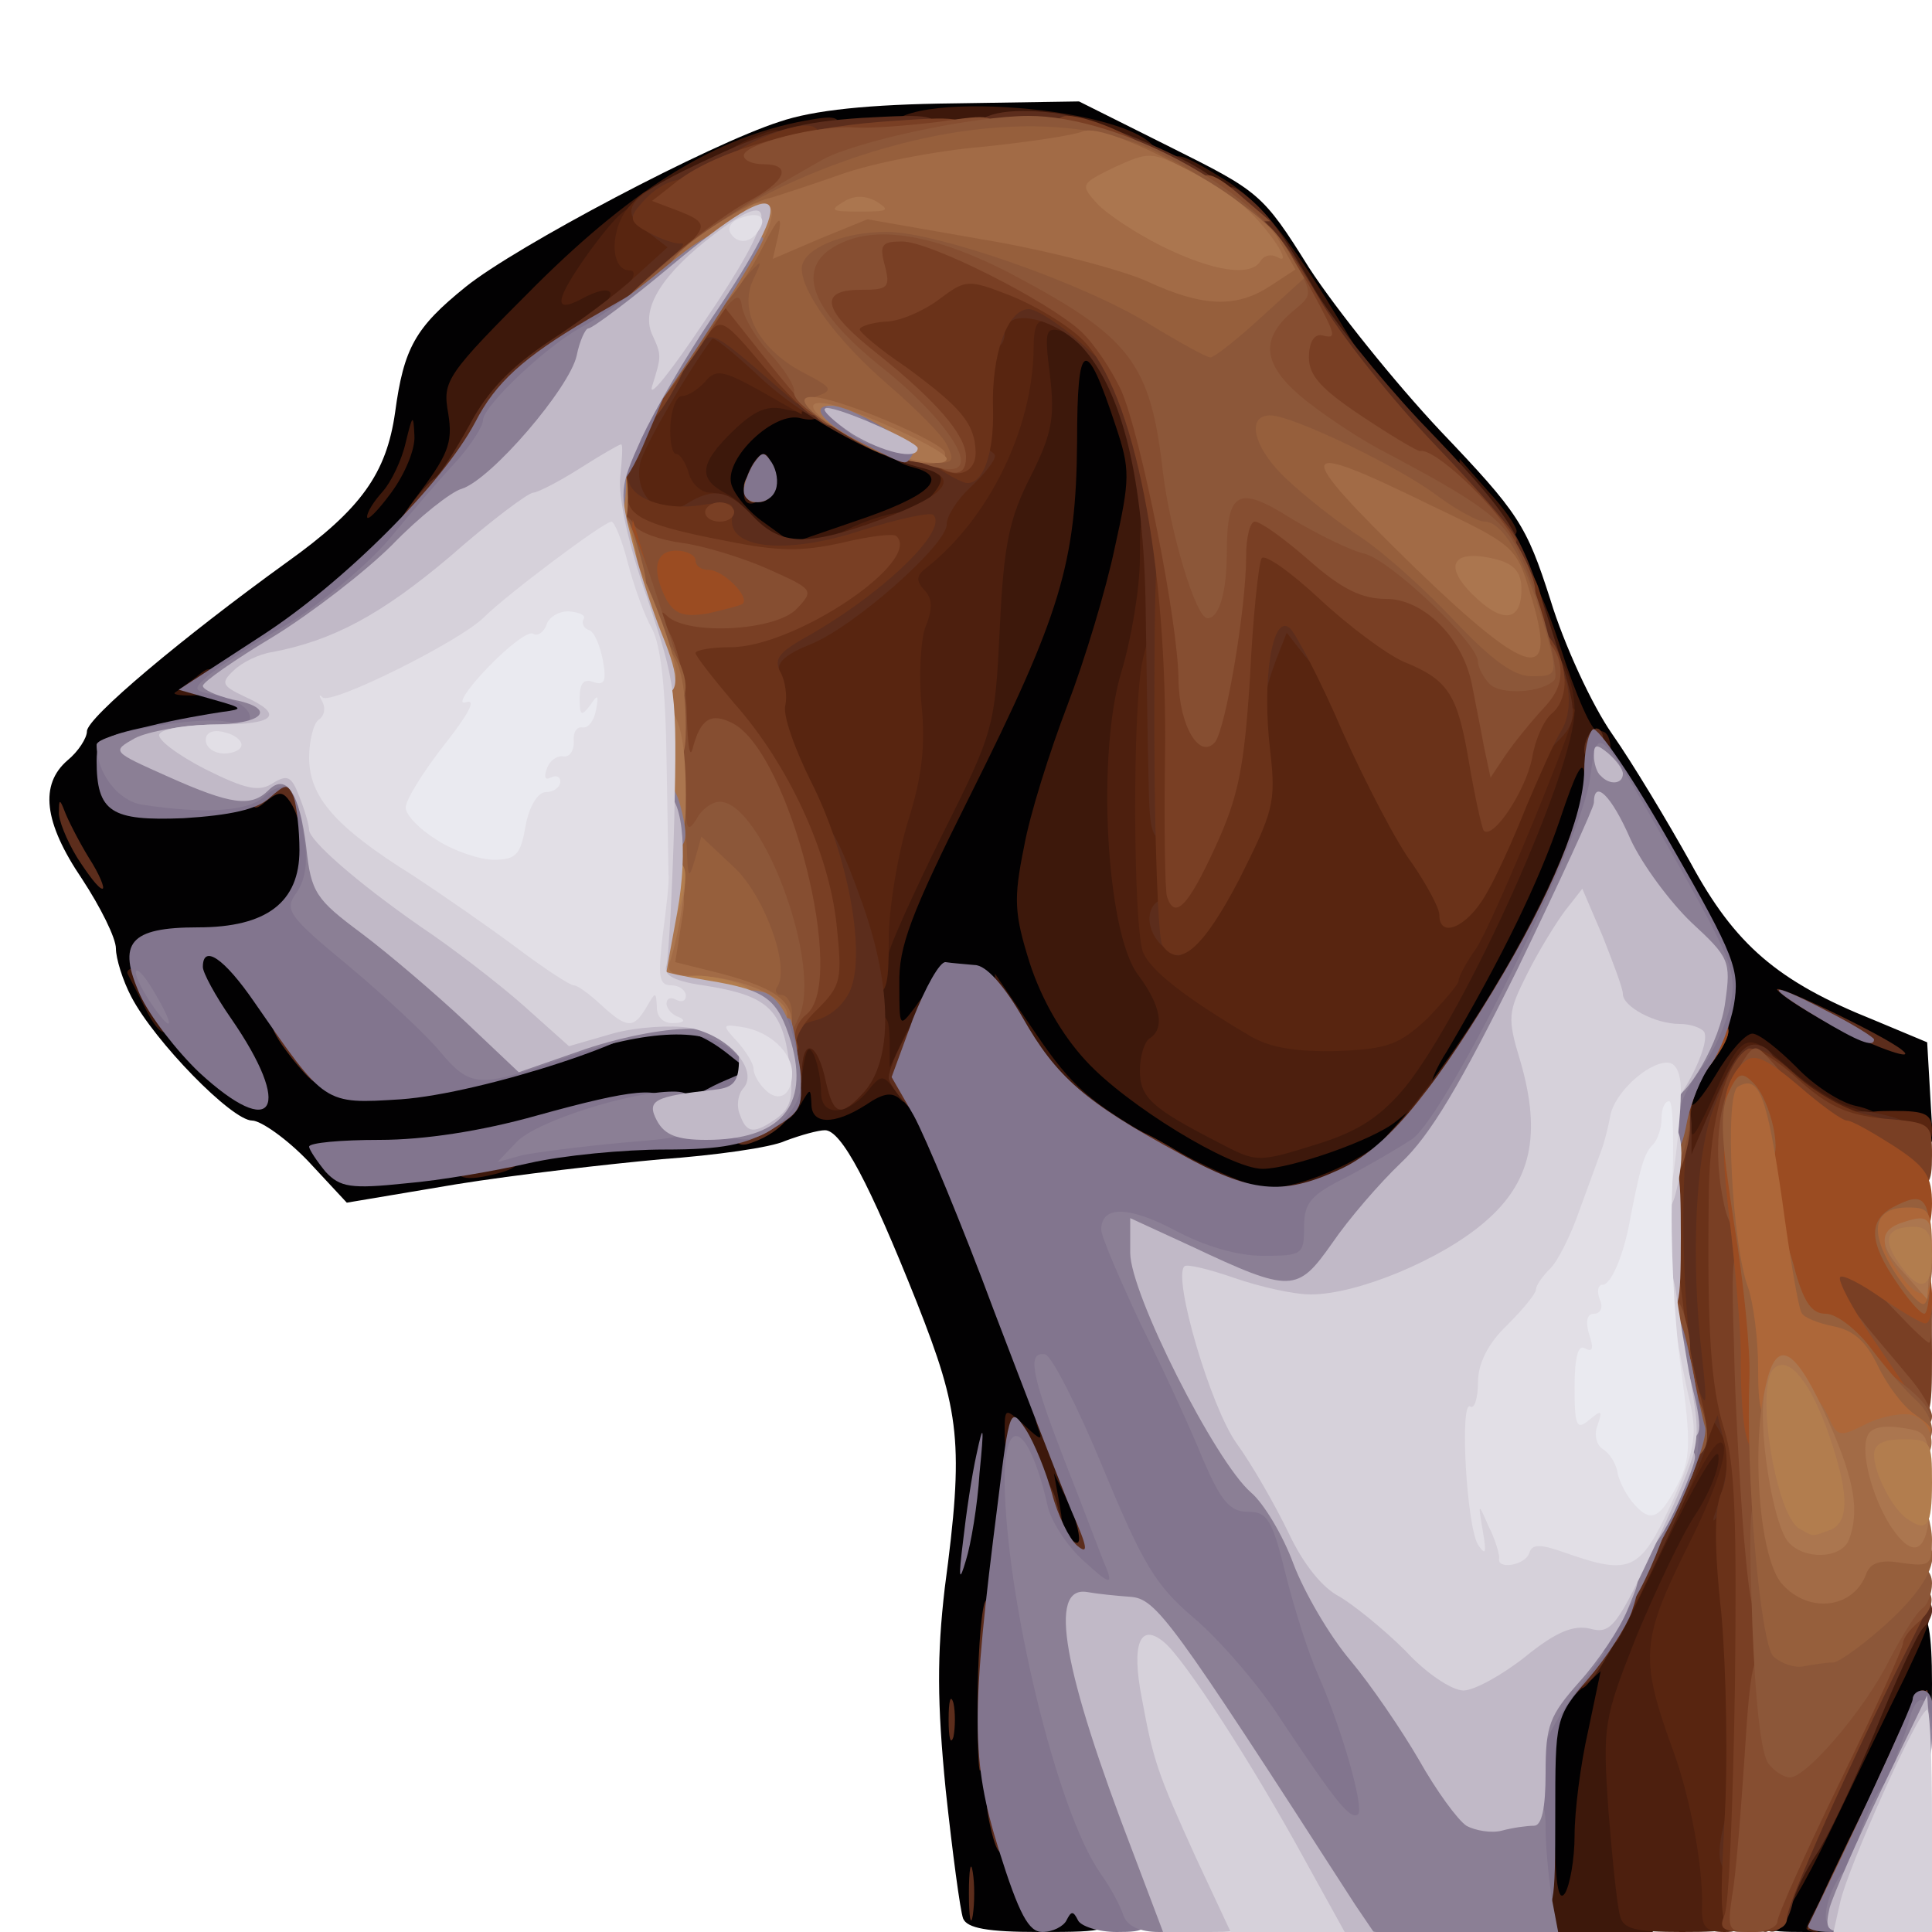 <?xml version="1.0" encoding="utf-8"?>
<!DOCTYPE svg PUBLIC "-//W3C//DTD SVG 1.0//EN" "http://www.w3.org/TR/2001/REC-SVG-20010904/DTD/svg10.dtd">
<svg version="1.0" xmlns="http://www.w3.org/2000/svg" width="100px" height="100px" viewBox="0 0 100 100" preserveAspectRatio="xMidYMid meet">
 <g fill="#020102">
  <path d="M49.85 99.30 c-0.15 -0.40 -0.55 -3.40 -0.90 -6.65 -0.45 -4.55 -0.45 -7 -0.05 -10.45 1 -7.50 0.80 -9.10 -1.45 -14.80 -2.45 -6.15 -3.90 -8.90 -4.75 -8.90 -0.35 0 -1.25 0.25 -2.05 0.55 -0.75 0.35 -3.65 0.75 -6.40 0.95 -2.75 0.25 -7.55 0.80 -10.65 1.30 l-5.65 0.95 -2 -2.15 c-1.10 -1.15 -2.45 -2.10 -2.90 -2.10 -1.05 0 -5.05 -4.10 -6.25 -6.40 -0.45 -0.85 -0.80 -2 -0.80 -2.50 0 -0.55 -0.80 -2.15 -1.75 -3.60 -2 -2.95 -2.20 -4.90 -0.75 -6.15 0.55 -0.45 1 -1.15 1 -1.50 0 -0.70 4.95 -4.85 10.35 -8.75 3.85 -2.75 5.15 -4.60 5.60 -7.75 0.45 -3.35 1.05 -4.40 3.65 -6.50 2.60 -2.10 12.65 -7.40 16.25 -8.55 1.75 -0.60 4.60 -0.90 9.05 -0.95 l6.45 -0.10 4.70 2.35 c4.60 2.30 4.80 2.40 7.20 6.25 1.40 2.15 4.45 5.95 6.80 8.45 4.05 4.25 4.45 4.85 5.70 8.75 0.70 2.30 2.15 5.45 3.20 6.95 1.05 1.50 2.85 4.50 4.05 6.65 2.30 4.25 4.50 6.15 9.50 8.15 l2.75 1.15 0.15 2.60 0.15 2.55 -3.25 -0.20 c-2.60 -0.15 -3.55 -0.45 -4.55 -1.40 -1.25 -1.15 -1.25 -1.15 -2 -0.20 -0.40 0.50 -0.75 1.10 -0.75 1.35 0 0.20 -0.80 0.35 -1.75 0.35 -1.70 0 -1.75 -0.05 -1.75 -2.05 0 -1.30 0.35 -2.50 1 -3.30 1.45 -1.85 1.25 -2.90 -1.25 -7.15 -2.10 -3.50 -2.20 -3.65 -2.65 -2.50 -1.30 3.45 -2.20 5.25 -4.60 9.20 -1.40 2.35 -2.90 4.30 -3.30 4.30 -0.40 0 -0.70 0.40 -0.70 0.90 0 2.25 -4.60 4.60 -8.95 4.60 -2.40 0 -3.35 -0.35 -7.05 -2.40 -3.70 -2.10 -4.55 -2.85 -6.50 -5.75 l-2.20 -3.30 -0.65 1.45 c-0.50 1.25 -0.90 1.50 -2.40 1.50 l-1.75 0 0 -3.70 c0 -3.60 0.10 -3.90 3.70 -11.10 4.80 -9.60 5.55 -12.10 5.45 -18.30 l-0.10 -4.90 1.75 0 c1.60 0 1.85 0.20 2.80 2.40 0.60 1.30 1.15 3.40 1.30 4.65 0.25 2.95 -1.05 9 -3.25 14.65 -0.95 2.45 -1.85 5.50 -2 6.85 -0.55 4.55 2.30 8.90 7.80 12.05 2.60 1.50 2.80 1.55 5 0.95 1.25 -0.35 2.65 -0.95 3.10 -1.35 0.40 -0.40 1.05 -0.70 1.35 -0.70 0.35 0 0.60 -0.35 0.60 -0.75 0 -0.40 1.20 -2.95 2.70 -5.65 3.90 -6.95 5.10 -10.70 4.40 -13.35 -1.55 -5.90 -2.75 -7.95 -6.85 -12.25 -3.85 -4.05 -7.75 -9.55 -7.75 -11.05 0 -0.80 -8.90 -5.30 -11.25 -5.75 -0.85 -0.15 -3.90 -0.05 -6.80 0.20 -7.65 0.70 -11.20 2.45 -17.30 8.50 -4.40 4.30 -4.65 4.70 -4.65 6.65 0 1.60 -0.40 2.65 -1.75 4.45 -2.05 2.75 -4.70 5.30 -7.35 6.90 -1.60 1 -1.90 1.45 -1.90 2.90 0 1.55 -0.10 1.70 -1.55 1.70 -1.95 0 -5.45 1 -5.45 1.60 0 0.75 4.40 0.65 5.20 -0.15 0.30 -0.25 1.35 -0.45 2.35 -0.45 2.20 0 2.45 0.45 2.45 4.75 0 2.85 -0.15 3.30 -1.35 4.25 l-1.35 1.05 0.95 1.60 c0.50 0.90 1.50 2.25 2.20 3 1.20 1.30 1.50 1.40 3.70 1.10 1.30 -0.15 4.20 -0.95 6.40 -1.75 6.15 -2.30 12.45 -1.90 12.45 0.80 0 0.70 1.35 0.90 5.85 0.70 1.90 -0.05 2.25 0.10 3.10 1.55 0.55 0.90 1.85 3.90 2.85 6.70 1 2.75 2.70 7.20 3.75 9.90 1.10 2.65 1.95 5.65 1.95 6.60 0 1.65 -0.10 1.75 -1.80 1.75 -1.45 0 -1.85 -0.25 -2.10 -1.10 -0.25 -0.90 -0.40 -0.55 -0.70 1.35 -1.05 7.10 -1.05 8 0.10 11.95 1.15 3.75 1.15 3.80 2.80 3.80 1.50 0 1.70 0.15 1.70 1.25 0 1.20 -0.10 1.25 -3.70 1.25 -2.70 0 -3.75 -0.20 -3.95 -0.70z"/>
  <path d="M79 93.60 c0 -6.05 0.05 -6.50 1.15 -7.50 0.70 -0.65 1.80 -1.10 2.75 -1.10 1.90 0 1.95 0.50 0.85 5.75 -0.40 1.95 -0.75 4.45 -0.75 5.60 0 3.10 -0.35 3.65 -2.30 3.65 l-1.70 0 0 -6.40z"/>
  <path d="M91 98.85 c0 -0.65 0.75 -2.65 1.70 -4.40 0.95 -1.75 2.30 -4.65 3.05 -6.45 1.30 -3.25 2.35 -4.50 3.60 -4.50 0.45 0 0.65 1 0.65 3.65 0 3.15 -0.25 4.15 -2.05 8.25 l-2.10 4.60 -2.40 0 c-2.25 0 -2.45 -0.10 -2.45 -1.15z"/>
  <path d="M86 77.30 c0 -2.70 0.40 -3.30 2.30 -3.30 1.60 0 1.70 0.10 1.70 1.70 0 2.70 -0.40 3.30 -2.30 3.30 -1.60 0 -1.70 -0.10 -1.70 -1.70z"/>
  <path d="M37.85 28.35 c-1 -0.80 -1.50 -1.70 -1.70 -3.25 -0.25 -1.90 -0.10 -2.35 1.10 -3.65 1.95 -2 4.40 -1.95 9.10 0.15 3.40 1.55 3.65 1.75 3.65 3.20 0 1.95 -0.60 2.45 -4.25 3.70 -3.85 1.30 -6.15 1.30 -7.90 -0.15z"/>
 </g>
 <g fill="#3d180b">
  <path d="M79.20 98.15 c0.20 -1.05 0.55 -3.25 0.75 -4.90 l0.40 -3 0.10 4.25 c0.05 2.95 0.20 4 0.55 3.50 0.25 -0.40 0.50 -1.75 0.50 -3 0 -1.25 0.30 -3.65 0.70 -5.40 l0.65 -3.10 -1.20 1.10 -1.25 1.15 0.40 -1.50 c0.50 -1.95 4.70 -10.80 5.55 -11.65 0.35 -0.35 0.65 -1.10 0.65 -1.65 0 -0.75 0.35 -0.95 1.75 -0.95 l1.75 0 0 2.50 c0 1.85 -0.35 3.05 -1.25 4.40 -2 3 -4.75 10.35 -4.50 11.95 0.10 0.75 0.35 2.90 0.50 4.80 l0.30 3.35 -3.35 0 -3.30 0 0.30 -1.85z"/>
  <path d="M91.15 97.90 c0.15 -1.20 0.55 -2.20 0.80 -2.30 0.30 -0.10 0.55 -0.50 0.55 -0.90 0 -0.40 0.35 -0.70 0.75 -0.70 0.50 0 0.75 -0.50 0.75 -1.45 0 -0.80 0.35 -1.80 0.75 -2.25 0.40 -0.40 0.75 -1.05 0.75 -1.45 0 -0.40 0.50 -1.85 1.05 -3.30 0.90 -2.05 1.30 -2.55 2.25 -2.55 1.50 0 1.50 0.20 -0.20 3.80 -0.80 1.60 -2.55 5.25 -3.90 8.05 -2.65 5.50 -4.05 6.70 -3.55 3.05z"/>
  <path d="M93.50 99.80 c0 -0.10 0.55 -1.20 1.25 -2.35 1 -1.75 1.25 -1.95 1.25 -1.05 0 0.60 -0.20 1.10 -0.45 1.10 -0.25 0 -0.60 0.55 -0.75 1.25 -0.20 0.70 -0.55 1.25 -0.80 1.25 -0.30 0 -0.50 -0.10 -0.50 -0.20z"/>
  <path d="M96.50 94 c0 -0.40 2.30 -5.55 2.85 -6.45 0.10 -0.10 0.25 -0.10 0.40 0.05 0.40 0.35 -0.80 3.40 -1.30 3.40 -0.25 0 -0.45 0.45 -0.45 0.95 0 0.55 -0.15 1.30 -0.30 1.75 -0.35 0.90 -1.20 1.10 -1.20 0.30z"/>
  <path d="M52.60 77.55 c-0.35 -1.05 -0.60 -2.55 -0.60 -3.30 0 -1.40 0 -1.40 1 -0.50 0.90 0.85 1 0.85 0.70 0.10 -0.20 -0.60 -0.05 -0.85 0.70 -0.85 0.70 0 1.10 0.55 1.60 2.20 0.30 1.15 0.50 2.70 0.40 3.35 -0.20 1.15 -0.25 1.10 -1 -0.55 l-0.85 -1.75 0.30 1.65 c0.25 1.35 0.10 1.60 -0.70 1.60 -0.70 0 -1.15 -0.55 -1.55 -1.95z"/>
  <path d="M85.50 64 l0 -2.50 1.75 0 1.75 0 0 2.50 0 2.50 -1.75 0 -1.75 0 0 -2.50z"/>
  <path d="M64.75 62.05 c-2.60 -0.35 -7.35 -2.75 -9 -4.55 -0.50 -0.55 -1.45 -1 -2.10 -1 -0.70 0 -1.15 -0.30 -1.15 -0.75 0 -0.40 -0.20 -0.75 -0.50 -0.75 -0.25 0 -0.50 -1.05 -0.50 -2.30 l0 -2.30 2.15 3.15 c1.80 2.65 2.75 3.50 6.35 5.55 2.35 1.30 4.85 2.40 5.60 2.40 1.85 0 5.45 -1.65 6.65 -3.05 l1 -1.20 -1 0.80 c-1.15 0.95 -5.45 2.45 -6.90 2.45 -1.65 0 -7.05 -3.30 -9.15 -5.60 -1.25 -1.35 -2.30 -3.20 -2.90 -5.05 -0.80 -2.55 -0.85 -3.30 -0.30 -6 0.30 -1.70 1.35 -5 2.25 -7.35 0.90 -2.35 2 -6 2.45 -8.15 0.80 -3.60 0.80 -4.05 0.05 -6.30 -1.55 -4.70 -2 -4.55 -2 0.80 -0.05 6.30 -0.85 8.95 -5.55 18.35 -3.05 6.10 -3.70 7.80 -3.65 9.75 0 2.25 0 2.25 0.80 1.20 1.05 -1.55 1.65 -1.45 1.65 0.25 0 2.10 -1.65 5.25 -2.35 4.55 -0.45 -0.45 -0.90 -0.40 -1.85 0.25 -1.65 1.05 -2.80 1 -2.80 -0.05 -0.05 -0.85 -0.05 -0.85 -0.55 0 -0.90 1.55 -1.45 0.90 -1.45 -1.90 0 -2.75 0 -2.75 1.55 -2.75 0.95 0 1.85 0.35 2.25 0.90 0.60 0.75 0.65 0.35 0.70 -2.65 0 -3.20 0.20 -3.95 2.70 -9 2.55 -5.15 2.75 -5.80 3 -10.05 l0.30 -4.60 -3.55 1.25 c-4.55 1.55 -8.60 1.50 -8.85 -0.20 -0.10 -0.75 -0.55 -1.15 -1.50 -1.25 -1.20 -0.15 -1.35 -0.40 -1.50 -2.35 -0.15 -1.80 0.05 -2.40 1.20 -3.60 1.15 -1.20 1.80 -1.45 3.80 -1.45 2.20 0 2.40 0.10 2.40 1.20 0 0.95 -0.20 1.15 -1.05 0.95 -1.35 -0.40 -3.95 2.05 -3.60 3.40 0.15 0.55 0.90 1.45 1.70 2 l1.45 1.05 3.20 -1.10 c3.90 -1.30 5 -2.30 3.10 -2.80 -1.80 -0.45 -1.70 -1.70 0.15 -1.70 2.25 0 3.05 0.50 3.05 1.90 0 1.05 0.15 0.95 1.20 -0.95 0.95 -1.80 1.10 -2.75 0.90 -5.10 l-0.20 -2.85 2.25 0 c2.70 0 3.75 1.15 5.05 5.45 1.05 3.65 1.05 11.60 0 14.70 -0.55 1.70 -0.75 3.70 -0.60 7.05 0.10 4 0.35 4.95 1.30 6.30 0.95 1.30 1.15 2.05 1 4.10 -0.15 2.45 -0.10 2.60 1.70 3.80 1.80 1.15 2.05 1.20 4.15 0.60 2.75 -0.80 4.65 -2.95 7.65 -8.75 2.80 -5.40 5.45 -12.70 4.80 -13.15 -0.75 -0.50 -1.70 -3.45 -1.70 -5.15 0 -2.90 1.30 -1.45 2.75 3 0.80 2.50 1.65 4.45 1.95 4.40 1.90 -0.35 -0.45 7.45 -4.50 14.80 -3.10 5.60 -4.70 7.60 -6.50 8.05 -0.65 0.20 -1.20 0.65 -1.20 1.05 0 0.80 -1.20 0.85 -5.75 0.30z m12.45 -10.65 c3.10 -5.25 4.80 -9.30 4.80 -11.30 -0.05 -0.90 -0.45 -0.10 -1.25 2.30 -1.10 3.25 -3 7.15 -5.85 12 -0.55 0.85 -0.85 1.60 -0.75 1.60 0.15 0 1.50 -2.10 3.05 -4.60z"/>
  <path d="M23.50 60 c0 -0.80 0.35 -1 1.75 -1 2 0 2.45 1.20 0.65 1.70 -1.90 0.50 -2.40 0.35 -2.40 -0.70z"/>
  <path d="M86 58.45 c0 -2 2.10 -6.45 3.05 -6.45 0.80 0 0.50 1.85 -0.55 3.15 -0.55 0.70 -1 1.55 -1 1.95 0.05 0.35 0.60 -0.30 1.30 -1.45 0.70 -1.20 1.55 -2.15 1.90 -2.15 0.35 0 1.35 0.80 2.30 1.75 0.90 0.95 2.30 1.85 3.10 2 2.05 0.45 1.80 1.75 -0.35 1.75 -0.95 0 -1.75 -0.20 -1.75 -0.50 0 -0.25 -0.45 -0.50 -0.95 -0.50 -0.55 0 -1.15 -0.20 -1.30 -0.50 -0.55 -0.95 -1.20 -0.50 -1.80 1.25 -0.55 1.50 -0.85 1.75 -2.30 1.75 -1.60 0 -1.65 -0.05 -1.65 -2.05z"/>
  <path d="M7.50 52.15 c-0.40 -0.80 -0.80 -1.55 -0.90 -1.75 -0.10 -0.25 0.40 -0.40 1.10 -0.40 1.15 0 1.30 0.20 1.30 1.75 0 2.10 -0.60 2.25 -1.50 0.40z"/>
  <path d="M9.05 35.85 c0.10 -0.05 0.60 -0.45 1.10 -0.80 0.70 -0.60 0.85 -0.55 0.85 0.15 0 0.50 -0.40 0.80 -1.10 0.80 -0.60 0 -0.95 -0.05 -0.85 -0.15z"/>
  <path d="M21.45 25.85 c1.75 -2.30 2 -2.90 1.75 -4.45 -0.30 -1.70 -0.15 -1.95 4.60 -6.70 5.10 -5.05 9.30 -7.60 13.85 -8.45 1.65 -0.30 1.85 -0.25 1.85 0.65 0 0.85 -0.40 1.10 -2.25 1.40 -1.25 0.15 -2.25 0.50 -2.25 0.70 0 0.20 -0.90 0.75 -2 1.25 -2.85 1.30 -3.75 2.45 -3.55 4.70 0.10 1.80 0 1.95 -3.05 3.95 -2.40 1.50 -3.55 2.70 -4.60 4.55 -0.90 1.65 -1.70 2.55 -2.30 2.55 -0.50 0 -1.35 0.55 -1.90 1.25 -1.95 2.50 -2.10 1.20 -0.15 -1.40z"/>
  <path d="M75.85 27.65 c-0.20 -0.15 -0.35 -1.10 -0.35 -2.10 l0.05 -1.80 1.45 1.65 c0.85 0.90 1.50 1.85 1.50 2.10 0 0.55 -2.15 0.70 -2.65 0.15z"/>
  <path d="M19 26.75 c0 -0.25 0.35 -0.80 0.80 -1.30 0.45 -0.50 1 -1.65 1.20 -2.55 0.35 -1.45 0.40 -1.50 0.45 -0.35 0.05 0.70 -0.50 2 -1.20 2.95 -0.70 0.95 -1.25 1.50 -1.25 1.25z"/>
  <path d="M38.50 25.55 c0 -0.85 0.60 -2.05 1.05 -2.05 0.25 0 0.40 0.55 0.35 1.25 -0.10 1.15 -1.40 1.85 -1.40 0.80z"/>
  <path d="M68.50 19.25 c0 -0.40 -0.20 -0.75 -0.50 -0.75 -0.25 0 -0.50 -0.25 -0.50 -0.55 0 -0.30 -0.35 -0.85 -0.75 -1.25 -0.40 -0.45 -0.75 -1.30 -0.75 -2 0 -0.70 -0.30 -1.20 -0.70 -1.20 -0.35 0 -1.05 -0.55 -1.60 -1.20 -0.50 -0.70 -1.40 -1.35 -2.05 -1.55 -0.80 -0.20 -1.15 -0.65 -1.15 -1.50 0 -1.60 0.30 -1.55 3.05 0.15 1.60 1.05 2.95 2.65 5.05 6 l2.80 4.60 -1.45 0 c-0.95 0 -1.45 -0.25 -1.45 -0.75z"/>
  <path d="M56.50 8 c0 -0.30 -2.10 -0.50 -5.25 -0.50 -4.15 0 -5.25 -0.15 -5.25 -0.70 0 -2.30 13.10 -1.30 13.90 1.10 0.10 0.40 -0.40 0.60 -1.60 0.60 -1 0 -1.80 -0.20 -1.80 -0.50z"/>
 </g>
 <g fill="#4d1f0e">
  <path d="M83.85 99.15 c-0.15 -0.50 -0.40 -2.95 -0.60 -5.45 -0.30 -4.40 -0.25 -4.70 1.45 -9 1 -2.40 2.35 -5.25 3.05 -6.30 0.70 -1.05 1.25 -2.40 1.20 -3 0 -0.70 -1.20 1.30 -2.90 4.85 -3.15 6.60 -5.45 9.60 -3.55 4.70 0.55 -1.50 1.80 -4.25 2.75 -6.20 0.95 -1.90 1.75 -4.10 1.75 -4.85 0 -1.25 0.20 -1.40 1.70 -1.40 3.05 0 3.15 3.05 0.30 8.75 l-2 4.10 0.95 3.20 c1.05 3.45 2.05 8.45 2.05 10.30 0 1.05 -0.20 1.15 -2.95 1.15 -2.40 0 -3.05 -0.15 -3.20 -0.85z"/>
  <path d="M62.10 61 c-1.45 -0.60 -5 -3 -4.35 -3 0.30 0 1.85 0.80 3.50 1.75 2.90 1.65 3.25 2.20 0.85 1.25z"/>
  <path d="M86 59.55 c0 -1.75 0.95 -4.55 1.55 -4.55 0.25 0 0.45 -0.35 0.45 -0.80 0 -0.40 0.35 -1.10 0.75 -1.50 0.65 -0.70 0.75 -0.65 0.75 0.20 0 0.55 -0.45 1.55 -1 2.25 -0.55 0.70 -1 1.90 -1 2.70 0 1.30 0.10 1.20 1.05 -0.80 1.65 -3.70 1.80 -3.80 4 -1.80 1.05 0.95 2.50 1.85 3.20 2.05 1.75 0.45 1.60 1.70 -0.20 1.70 -2.35 0 -3.05 -0.50 -3.05 -2.05 0 -2.50 -1.40 -1.40 -2.45 1.95 -0.65 1.90 -0.85 2.10 -2.40 2.10 -1.50 0 -1.65 -0.15 -1.65 -1.45z"/>
  <path d="M72.35 58.15 c1.20 -1.30 3.35 -4.30 4.80 -6.70 1.45 -2.45 2.65 -4.20 2.75 -3.95 0.25 0.70 -4.30 8.70 -6.05 10.65 -0.85 0.95 -2.05 1.90 -2.65 2.05 -0.75 0.25 -0.45 -0.30 1.15 -2.05z"/>
  <path d="M63 59.10 c-3.40 -1.75 -4 -2.30 -4 -3.70 0 -0.75 0.25 -1.50 0.50 -1.65 0.80 -0.50 0.60 -1.70 -0.60 -3.30 -1.65 -2.20 -2.15 -11.45 -0.85 -15.70 0.50 -1.65 0.95 -4.30 0.95 -5.85 0 -2.60 0.10 -2.90 1.05 -2.90 1 0 1 0.15 0.70 10.90 -0.20 5.95 -0.15 11.10 0.10 11.35 0.65 0.80 3.80 3.05 5.55 3.95 2.10 1.10 4.20 0.70 6.15 -1.20 0.80 -0.75 1.45 -1.50 1.45 -1.75 0 -0.20 0.40 -0.95 0.90 -1.65 1.45 -2.05 4.60 -10.70 4.60 -12.50 0 -0.90 0.20 -1.60 0.50 -1.60 0.70 0 1.50 1.75 1.50 3.25 0 3.10 -5.60 15.55 -8.75 19.50 -1.25 1.50 -2.35 2.25 -4.35 2.90 -3.35 1.05 -3.30 1.05 -5.40 -0.05z"/>
  <path d="M40.85 56.85 c-0.20 -0.50 -0.35 -1.60 -0.35 -2.40 0 -1.20 0.20 -1.45 1.20 -1.45 0.65 0 1.90 -0.15 2.75 -0.30 1.45 -0.30 1.55 -0.25 1.60 1.10 l0 1.45 0.60 -1.25 c0.55 -1.20 0.55 -1.20 0.75 0.70 0.20 2.25 -0.25 2.90 -1.10 1.70 -0.60 -0.80 -0.70 -0.80 -1.45 0.15 -1.05 1.20 -2.35 1.25 -2.35 0 0 -0.55 -0.15 -1.40 -0.35 -1.90 -0.30 -0.65 -0.45 -0.40 -0.65 1.10 -0.20 1.50 -0.35 1.75 -0.65 1.10z"/>
  <path d="M44.50 47.15 c0 -1.60 0.35 -4 0.75 -5.35 0.45 -1.50 0.75 -4.50 0.75 -7.65 l0 -5.15 -1.75 0 c-0.95 0 -1.75 -0.25 -1.75 -0.55 0 -0.60 3.05 -1.95 4.40 -1.95 2.20 0 5.05 -5.50 5.10 -9.85 0 -1.60 0.10 -1.65 2 -1.65 1.80 0 2 0.15 2 1.20 0 0.95 -0.20 1.15 -1 0.95 -0.90 -0.25 -0.95 -0.05 -0.65 2.30 0.25 2.20 0.10 3 -1 5.20 -1.10 2.15 -1.40 3.50 -1.60 7.85 -0.25 5.15 -0.30 5.35 -3 10.75 -1.50 3.05 -2.75 5.80 -2.75 6.15 0 0.30 -0.35 0.60 -0.75 0.60 -0.60 0 -0.75 -0.65 -0.75 -2.85z"/>
  <path d="M82.05 39.90 c-0.05 -1 0.20 -2 0.45 -2.15 0.60 -0.35 0.60 1.60 0 3 -0.35 0.80 -0.45 0.65 -0.45 -0.85z"/>
  <path d="M40.50 33.25 c0 -1.70 0.05 -1.75 2 -1.75 1.95 0 2 0.05 2 1.75 0 1.70 -0.05 1.75 -2 1.75 -1.95 0 -2 -0.05 -2 -1.75z"/>
  <path d="M34.15 26 c-0.15 -0.50 -0.70 -1.10 -1.20 -1.25 -1.60 -0.50 -0.85 -5.75 0.80 -5.75 0.35 0 0.90 -0.35 1.25 -0.75 1.45 -1.75 7 -0.05 7 2.10 0 1 -0.20 1.10 -1.30 0.85 -0.95 -0.25 -1.60 0 -2.75 1.10 -1.70 1.65 -1.85 2.45 -0.45 3.20 1.60 0.85 1.15 1.50 -1.05 1.50 -1.60 0 -2.10 -0.20 -2.30 -1z"/>
  <path d="M30.45 16.40 c1.75 -1.15 1.40 -1.90 -0.40 -0.90 -1.45 0.75 -1.30 0 0.40 -2.40 1.90 -2.60 2.55 -2.95 2.90 -1.65 0.15 0.60 0.50 1.05 0.75 1.05 0.25 0 0.40 0.80 0.30 1.80 -0.15 1.60 -0.35 1.90 -2.15 2.50 -2.95 1 -3.75 0.85 -1.80 -0.40z"/>
  <path d="M37.10 8.40 c0.15 -0.35 0.95 -0.90 1.80 -1.25 1.55 -0.65 1.60 -0.60 1.60 0.60 0 1.10 -0.20 1.25 -1.80 1.25 -1.15 0 -1.70 -0.20 -1.60 -0.60z"/>
 </g>
 <g fill="#582510">
  <path d="M88.10 98.65 c0.05 -2 -0.60 -5.55 -1.45 -7.90 -1.80 -4.95 -1.75 -5.80 0.80 -10.90 1.30 -2.60 1.95 -4.55 1.75 -5.05 -0.25 -0.60 -1.05 0.75 -2.80 4.55 -1.35 2.95 -2.55 5.50 -2.75 5.65 -0.60 0.55 0.45 -2.75 1.95 -5.95 1 -2.15 1.50 -3.95 1.45 -5.15 -0.10 -1.85 -0.10 -1.90 1.65 -1.90 1 0 1.85 0.15 1.85 0.40 0.30 1.40 0.40 20.15 0.15 23.50 -0.25 3.90 -0.35 4.10 -1.45 4.10 -0.95 0 -1.20 -0.25 -1.15 -1.35z"/>
  <path d="M96 58.50 c0 -0.85 0.35 -1 2 -1 1.65 0 2 0.15 2 1 0 0.85 -0.35 1 -2 1 -1.65 0 -2 -0.15 -2 -1z"/>
  <path d="M64.75 53.65 c-3.40 -2 -5.25 -3.45 -5.60 -4.40 -0.50 -1.55 -0.55 -12.75 0 -15.10 0.25 -1.25 0.75 -2.15 1.15 -2.15 0.55 0 0.70 1.50 0.70 7.65 l0 7.60 1.55 -3 c1.30 -2.55 1.50 -3.55 1.45 -6.55 -0.05 -4.90 0.50 -6.20 2.75 -6.20 2 0 2.40 0.45 4.80 6 1.90 4.40 3.35 6.60 4.10 6.35 0.25 -0.05 1.15 -1.70 1.90 -3.65 1.15 -2.90 1.60 -3.50 2.65 -3.60 0.70 -0.10 1.30 0 1.30 0.15 0 0.80 -4.25 11.10 -5.10 12.35 -0.50 0.70 -0.90 1.45 -0.90 1.65 0 0.20 -0.75 1.05 -1.60 1.95 -1.45 1.35 -2.05 1.60 -4.65 1.70 -2.10 0.05 -3.45 -0.15 -4.50 -0.75z"/>
  <path d="M43.20 48.65 c-0.45 -1.60 -1.55 -4.35 -2.45 -6.15 -1.10 -2.20 -1.75 -4.40 -2 -6.60 l-0.35 -3.35 1.40 -0.35 c1.50 -0.35 2.60 -1.20 6.90 -5.05 1.80 -1.60 2.30 -2.35 1.85 -2.60 -0.50 -0.30 -0.45 -0.50 0.15 -0.70 0.55 -0.25 0.80 -1 0.80 -2.65 0 -1.30 0.25 -3.20 0.60 -4.25 0.55 -1.90 0.65 -1.95 2.75 -1.95 1.80 0 2.15 0.15 2.15 1 0 0.65 -0.25 0.90 -0.75 0.70 -0.55 -0.25 -0.75 0.10 -0.75 1.35 -0.05 4.15 -2.30 8.75 -5.50 11.30 -0.60 0.45 -0.60 0.70 -0.15 1.20 0.40 0.40 0.45 0.95 0.05 1.90 -0.25 0.70 -0.35 2.55 -0.20 4.05 0.20 2 0.05 3.65 -0.70 6 -0.55 1.80 -1 4.55 -1 6.15 0 2.50 -0.10 2.85 -1 2.85 -0.75 0 -1.15 -0.65 -1.80 -2.85z"/>
  <path d="M32.10 27.40 c-1.20 -1.20 -0.70 -4.60 1.30 -8.10 1.75 -3.10 1.95 -3.30 3.65 -3.30 2.15 0 4.45 2.10 4.45 4.10 l0 1.35 -2.20 -1.25 c-1.90 -1.05 -2.25 -1.10 -2.80 -0.45 -0.35 0.40 -0.90 0.75 -1.20 0.75 -0.30 0 -0.55 0.70 -0.60 1.50 -0.05 0.85 0.10 1.50 0.30 1.50 0.20 0 0.50 0.45 0.65 1 0.15 0.55 0.65 1 1.10 1 0.55 0 0.75 0.35 0.65 1.15 -0.15 0.90 -0.50 1.10 -2.40 1.25 -1.30 0.10 -2.50 -0.10 -2.90 -0.50z"/>
  <path d="M32.50 14.75 c0.35 -0.40 0.40 -0.75 0.10 -0.75 -1.05 0 -1.05 -2.20 0 -3.35 0.95 -1 1.10 -1.05 2.20 -0.30 0.85 0.55 1.20 1.25 1.20 2.35 0 2 -0.75 2.80 -2.65 2.80 -1.25 0 -1.40 -0.10 -0.85 -0.75z"/>
 </g>
 <g fill="#5c2d1c">
  <path d="M50.15 98 c0 -1.25 0.10 -1.75 0.20 -1.10 0.10 0.60 0.10 1.60 0 2.25 -0.10 0.60 -0.20 0.10 -0.20 -1.15z"/>
  <path d="M91 98.50 c0 -1.15 -0.20 -1.50 -1 -1.50 -1.05 0 -1.25 -0.80 -0.70 -2.85 0.50 -1.85 1.70 -1.40 1.70 0.60 0 0.95 0.25 1.75 0.50 1.75 0.30 0 0.50 -0.25 0.50 -0.60 0 -0.35 1.30 -3.50 2.85 -7 2.45 -5.55 2.95 -6.40 4 -6.40 1.15 0 1.55 0.90 0.70 1.75 -0.30 0.30 -1.45 2.75 -2.55 5.50 -1.15 2.75 -2.50 5.55 -3 6.25 -0.50 0.75 -1.10 1.90 -1.25 2.65 -0.50 1.85 -1.75 1.75 -1.75 -0.15z"/>
  <path d="M96.90 92.75 c2.40 -5.35 3.90 -7.30 2.05 -2.65 -1.65 4.25 -3.50 7.90 -3.95 7.90 -0.25 0 0.60 -2.35 1.90 -5.25z"/>
  <path d="M51.25 94.50 c-0.20 -0.85 -0.25 -1.70 -0.10 -1.80 0.10 -0.15 0.35 0.50 0.55 1.35 0.40 2.10 0 2.50 -0.45 0.45z"/>
  <path d="M50.60 88.25 c0 -2.20 0.15 -4.55 0.35 -5.25 0.25 -0.70 0.30 0.90 0.20 3.50 -0.30 6.05 -0.55 6.95 -0.55 1.75z"/>
  <path d="M49.10 89 c0 -0.95 0.10 -1.35 0.25 -0.85 0.10 0.45 0.10 1.25 0 1.75 -0.15 0.45 -0.25 0.05 -0.25 -0.90z"/>
  <path d="M81.50 85.80 c0 -1.25 0.20 -1.80 0.75 -1.80 0.45 0 0.75 -0.45 0.75 -1.25 0 -1.60 1 -3.75 1.80 -3.75 1.15 0 1.35 -3.15 0.90 -13.60 -0.25 -5.35 -0.15 -7.40 0.25 -7.40 0.30 0 0.55 -0.35 0.55 -0.75 0 -0.40 0.25 -0.75 0.50 -0.75 0.30 0 0.50 0.75 0.55 1.65 l0 1.60 0.85 -2 c1.40 -3.25 1.90 -3.95 2.80 -3.60 0.85 0.35 1.10 1.85 0.30 1.85 -0.25 0 -0.50 0.35 -0.50 0.75 0 0.40 -0.20 0.75 -0.45 0.75 -0.85 0 -1.55 6.65 -1.05 10 0.70 4.85 0.60 9.05 -0.30 10.50 -0.50 0.85 -0.65 0.90 -0.40 0.25 0.70 -2.10 0.80 -3.20 0.25 -4.10 -0.45 -0.80 -0.50 -0.80 -0.55 -0.05 0 1.25 -5.20 12.05 -6.15 12.85 -0.75 0.60 -0.85 0.50 -0.85 -1.15z"/>
  <path d="M54.50 81 c0 -0.55 -0.35 -1 -0.75 -1 -0.50 0 -0.75 -0.55 -0.75 -1.75 0 -2.20 1.30 -2.40 1.75 -0.25 0.20 0.80 0.55 1.65 0.85 1.80 0.45 0.30 0.30 -0.60 -0.45 -2.65 -0.15 -0.35 0.10 -0.65 0.55 -0.65 0.45 0 0.80 0.40 0.80 1 0 0.55 0.35 1 0.75 1 0.50 0 0.75 0.55 0.75 1.75 0 1.65 -0.10 1.75 -1.75 1.75 -1.40 0 -1.75 -0.20 -1.75 -1z"/>
  <path d="M58.50 59.75 c0 -1.50 0.15 -1.50 2.05 -0.40 1.90 1.15 1.85 1.65 -0.30 1.65 -1.55 0 -1.75 -0.15 -1.75 -1.25z"/>
  <path d="M38 58.25 c0 -1.05 0.25 -1.25 1.50 -1.25 1.55 0 2.05 -0.80 0.75 -1.30 -0.50 -0.20 -0.75 -0.95 -0.75 -2.15 0 -1.60 0.20 -1.90 1.55 -2.40 l1.60 -0.60 -0.35 -4.10 c-0.50 -5.30 0.40 -5.20 2.35 0.35 1.55 4.40 1.55 8.10 0.05 9.75 -1.20 1.30 -1.55 1.20 -1.95 -0.55 -0.45 -2.15 -1.25 -2.35 -1.25 -0.35 0 1.70 -0.90 2.90 -2.60 3.50 -0.70 0.25 -0.90 0.05 -0.90 -0.90z"/>
  <path d="M95.50 58.50 c0 -1.05 0.50 -1.20 2.40 -0.70 1.80 0.50 1.35 1.70 -0.65 1.70 -1.40 0 -1.75 -0.20 -1.75 -1z"/>
  <path d="M73 57.50 c1.55 -2.20 2 -2.25 2 -0.30 0 1.65 -0.10 1.80 -1.55 1.80 l-1.50 0 1.05 -1.50z"/>
  <path d="M46.90 57.15 c-0.50 -0.55 -0.90 -1.15 -0.90 -1.35 0 -0.80 1.65 -3.80 2.05 -3.80 0.50 0 0.50 2.45 0 4.70 -0.30 1.40 -0.30 1.40 -1.15 0.45z"/>
  <path d="M15.05 54.70 c-1.35 -1.75 -1.30 -2.20 0.20 -2.20 1.10 0 1.25 0.20 1.25 1.75 0 0.95 -0.10 1.75 -0.20 1.75 -0.15 0 -0.70 -0.60 -1.25 -1.30z"/>
  <path d="M87.50 55.15 c0 -0.65 0.25 -1.15 0.50 -1.15 0.30 0 0.50 -0.35 0.50 -0.75 0 -0.40 0.25 -0.75 0.50 -0.75 0.80 0 0.55 1.30 -0.50 2.55 l-0.95 1.20 -0.05 -1.10z"/>
  <path d="M95.15 53.25 c-1.40 -0.75 -2.80 -1.60 -3.15 -2 -0.40 -0.50 5.55 2.35 6.45 3.10 0.75 0.60 -1.15 -0.05 -3.30 -1.10z"/>
  <path d="M60.10 48.90 c-0.95 -0.95 -0.75 -2.40 0.40 -2.40 0.80 0 1 0.35 1 1.50 0 1.60 -0.45 1.85 -1.40 0.90z"/>
  <path d="M80.65 44.90 c0.95 -2.30 1.85 -2.40 1.85 -0.20 0 1.60 -0.15 1.80 -1.25 1.80 -1.20 0 -1.25 -0.05 -0.60 -1.60z"/>
  <path d="M4 44.40 c-0.55 -0.90 -1 -2 -0.95 -2.40 0 -0.65 0.05 -0.65 0.30 0 0.15 0.40 0.70 1.50 1.25 2.40 0.55 0.85 0.85 1.60 0.70 1.60 -0.20 0 -0.75 -0.75 -1.30 -1.60z"/>
  <path d="M15.50 42.90 c0 -0.35 -0.20 -0.95 -0.45 -1.35 -0.40 -0.60 -0.60 -0.60 -1.25 -0.10 -0.70 0.60 -0.80 0.50 -0.80 -0.90 0 -1.45 0.15 -1.55 1.70 -1.55 1.85 0 2.30 0.60 2.30 3.05 0 0.95 -0.25 1.45 -0.75 1.45 -0.40 0 -0.75 -0.30 -0.75 -0.60z"/>
  <path d="M59.45 40.40 c-0.05 -1.75 -0.10 -5.75 -0.15 -8.90 -0.10 -6.70 -1.20 -11.25 -3.30 -13.55 -1.50 -1.55 -4 -2.05 -4 -0.70 0 0.40 -0.20 0.75 -0.50 0.75 -0.25 0 -0.50 -0.80 -0.50 -1.75 0 -1.70 0.05 -1.75 1.95 -1.75 2.60 0 3.55 0.40 3.55 1.50 0 0.60 0.45 1 1.15 1.10 2.30 0.30 3.80 7.95 3.80 19.30 0 6.70 -0.05 7.10 -0.95 7.10 -0.90 0 -1 -0.40 -1.05 -3.10z"/>
  <path d="M79.50 37 c0 -1.35 -0.20 -2.50 -0.50 -2.50 -0.25 0 -0.50 -0.70 -0.50 -1.55 0 -0.85 -0.35 -1.85 -0.75 -2.30 -0.45 -0.40 -0.95 -1.40 -1.10 -2.20 -0.15 -0.80 -0.55 -1.45 -0.85 -1.45 -0.75 0 -6.80 -6.10 -6.80 -6.90 0 -0.30 -0.20 -0.60 -0.50 -0.60 -0.25 0 -0.50 -0.35 -0.50 -0.75 0 -0.40 -0.20 -0.75 -0.50 -0.75 -0.25 0 -0.50 -0.80 -0.50 -1.75 0 -1.40 -0.20 -1.75 -1 -1.75 -0.65 0 -1 -0.35 -1 -1 0 -0.55 -0.35 -1 -0.75 -1 -0.50 0 -0.75 -0.50 -0.75 -1.55 0 -1.45 0.10 -1.50 0.90 -0.90 1.25 1 1.90 1.90 3.65 4.95 0.85 1.45 3.30 4.50 5.40 6.75 4.80 5 5.20 5.60 6.75 10.50 1.55 4.85 1.55 5 0.30 6.25 l-1 1 0 -2.50z"/>
  <path d="M82 38.80 c0 -0.40 0.25 -0.90 0.50 -1.05 0.30 -0.15 0.50 0.15 0.50 0.70 0 0.60 -0.20 1.05 -0.50 1.05 -0.25 0 -0.50 -0.30 -0.50 -0.70z"/>
  <path d="M64 35.05 c0 -0.80 0.15 -2.15 0.30 -3 0.30 -1.35 0.55 -1.55 1.90 -1.55 2.05 0 2.80 0.80 2.80 2.85 0 1.95 -0.25 2.05 -1.50 0.55 l-0.90 -1.15 -0.55 1.40 c-0.30 0.80 -0.55 1.65 -0.55 1.90 0 0.25 -0.35 0.45 -0.75 0.45 -0.50 0 -0.75 -0.50 -0.75 -1.45z"/>
  <path d="M39 33.75 c0 -1.50 0.25 -1.85 1.90 -2.70 l1.85 -1 -1.55 -0.05 c-2.85 0 -4.85 -0.65 -5.05 -1.55 -0.25 -0.90 -1.55 -1.45 -3.75 -1.45 -1.30 0 -1.40 -0.15 -1.40 -2 0 -1.80 1.05 -4.75 1.95 -5.50 0.15 -0.15 0.70 -1 1.15 -1.90 l0.90 -1.65 -1.30 1 c-0.75 0.60 -1.85 1.05 -2.50 1.05 -0.75 0 -1.20 0.30 -1.20 0.75 0 0.40 -0.45 0.75 -1 0.75 -0.55 0 -1 0.35 -1 0.75 0 0.35 -0.30 0.90 -0.65 1.10 -0.35 0.20 -0.95 1.15 -1.30 2.05 -0.50 1.15 -1 1.60 -1.85 1.60 -1 0 -1.20 0.25 -1.20 1.50 0 1.35 -0.15 1.50 -1.55 1.50 l-1.50 0 1.05 -1.50 c0.55 -0.80 1.25 -1.60 1.50 -1.75 0.25 -0.15 1.05 -1.40 1.80 -2.75 0.95 -1.80 2.20 -3.05 4.15 -4.35 1.55 -1 3.55 -2.50 4.45 -3.35 l1.65 -1.50 -1.10 -0.85 c-1.55 -1.15 -0.95 -1.80 3.50 -3.85 3 -1.40 4.60 -1.80 7.70 -2 3.60 -0.20 3.85 -0.15 3.85 0.75 0 0.90 -0.45 1.05 -4.25 1.25 -2.85 0.20 -4.45 0.55 -5 1.05 -0.40 0.45 -1.15 0.90 -1.65 1.05 -0.70 0.25 -0.85 0.70 -0.70 2.05 0.10 0.95 -0.05 2.10 -0.40 2.50 -0.50 0.65 -0.40 0.75 0.70 0.75 0.80 0 1.30 0.25 1.30 0.75 0 0.40 0.35 0.75 0.80 0.75 0.45 0 1.70 0.80 2.75 1.75 1.10 0.95 2.20 1.75 2.45 1.75 0.30 0 0.50 0.35 0.50 0.75 0 0.40 0.45 0.75 1.05 0.75 1.70 0 5.45 1.10 5.45 1.60 0 0.25 -0.55 0.95 -1.25 1.60 -0.70 0.65 -1.25 1.50 -1.25 1.95 0 1.05 -4.80 5.30 -7.05 6.20 -1.25 0.50 -1.80 0.95 -1.60 1.45 0.15 0.40 -0.05 0.70 -0.55 0.70 -0.60 0 -0.80 -0.50 -0.80 -1.75z m6.70 -6.90 c3.35 -1.25 4.05 -2.15 1.95 -2.65 -2.60 -0.65 -6.40 -2.80 -8.50 -4.85 -1.20 -1.10 -2.20 -1.95 -2.30 -1.80 -1.20 1.60 -3.45 5.45 -3.70 6.35 -0.40 1.70 1 3.05 2.35 2.20 1.45 -0.90 2.20 -0.75 3.50 0.65 1.45 1.50 2.80 1.55 6.70 0.10z"/>
  <path d="M38.60 25.20 c0.20 -1.05 1.10 -1.15 1.30 -0.05 0.10 0.50 -0.15 0.85 -0.65 0.85 -0.50 0 -0.75 -0.30 -0.65 -0.80z"/>
  <path d="M58.75 9.40 c-0.55 -0.30 -1.15 -0.75 -1.30 -1 -0.15 -0.25 -1.75 -0.55 -3.60 -0.75 -2.15 -0.20 -3.35 -0.50 -3.35 -0.90 0 -0.85 1.60 -1.20 4.10 -0.90 2.40 0.30 8.40 2.95 8.40 3.70 0 0.65 -3.05 0.55 -4.25 -0.15z"/>
 </g>
 <g fill="#6a3219">
  <path d="M89.25 94.40 c0.20 -3.10 0.10 -8 -0.15 -10.85 -0.40 -3.60 -0.35 -5.50 0 -6.30 0.30 -0.65 0.35 -1.80 0.15 -2.60 l-0.35 -1.40 -0.60 1.50 c-0.80 1.90 -1.05 1.20 -1.85 -4.60 -0.75 -5.70 -0.15 -14.65 1.05 -14.65 0.20 0 0.15 1.30 -0.10 2.90 -0.55 3.30 -0.20 11.80 0.55 13.60 0.40 0.95 0.40 0.55 0.15 -1.75 -0.60 -5.05 -0.35 -10.45 0.60 -12.90 1.35 -3.55 1.95 -3.80 4.20 -1.75 1.10 1 2.75 1.90 3.75 2.10 2.40 0.45 2.55 1.80 0.25 1.80 -3 0 -3.90 -0.50 -3.90 -2.05 0 -1.20 -0.20 -1.45 -1.25 -1.45 -1 0 -1.25 0.25 -1.30 1.40 0 0.75 -0.15 3.95 -0.25 7.10 -0.15 4.30 0 6.35 0.60 8.10 0.60 1.90 0.75 4.35 0.60 12.85 l-0.15 10.55 1.20 0 c0.90 0 1.10 0.20 0.80 0.90 -0.20 0.45 -0.45 1.20 -0.60 1.70 -0.15 0.45 -0.75 0.95 -1.30 1.10 -2.40 0.65 -2.40 0.65 -2.10 -5.30z"/>
  <path d="M40.50 52.90 c0 -0.90 0.35 -2.05 0.70 -2.55 1.45 -1.90 -0.95 -8.20 -4.80 -12.60 -1.45 -1.65 -1.90 -2.60 -1.90 -3.95 0 -1.75 0.05 -1.80 1.90 -1.80 1 -0.05 2.65 -0.45 3.60 -1 l1.75 -0.95 -2 -0.05 c-2.05 -0.05 -7.25 -1.15 -8.20 -1.75 -0.90 -0.50 -0.70 -4.25 0.20 -4.25 0.40 0 0.75 0.30 0.75 0.65 0 1.10 1.80 1.80 3.75 1.50 1.55 -0.25 1.80 -0.15 1.65 0.60 -0.30 1.65 2.75 2 6.70 0.70 1.90 -0.60 3.55 -0.95 3.70 -0.80 0.85 0.80 -2.80 4.25 -6.80 6.45 -1.20 0.70 -1.45 1.05 -1.10 1.70 0.25 0.45 0.35 1.25 0.25 1.70 -0.15 0.50 0.50 2.30 1.35 4 1.85 3.65 2.80 8.65 2.05 10.65 -0.30 0.80 -1.05 1.45 -1.80 1.65 -0.85 0.20 -1.20 0.55 -1.05 1 0.15 0.40 0.05 0.70 -0.20 0.70 -0.30 0 -0.50 -0.75 -0.50 -1.60z"/>
  <path d="M60.15 48.90 c-0.20 -0.35 -0.40 -5.45 -0.40 -11.25 0 -9.45 0.10 -10.65 0.80 -10.65 1 0 1.45 2.75 1.45 9.20 0.05 6.20 0.80 4.50 1.20 -2.65 0.20 -3.15 0.45 -5.90 0.60 -6.10 0.15 -0.25 0.95 -0.45 1.80 -0.45 1.20 0 2.20 0.60 4.20 2.50 1.50 1.40 3.45 2.85 4.35 3.25 2.05 0.85 2.60 1.50 3.25 3.75 0.35 1.15 0.55 1.40 0.55 0.70 0.05 -1.10 1.50 -2.70 2.40 -2.70 0.85 0 1.15 2.15 0.50 3.25 -0.35 0.55 -1.15 2.35 -1.85 4 -0.65 1.65 -1.60 3.75 -2.15 4.65 -0.95 1.60 -2.35 2.20 -2.35 0.95 0 -0.35 -0.65 -1.55 -1.40 -2.65 -0.80 -1.05 -2.40 -4.15 -3.60 -6.80 -1.15 -2.70 -2.45 -5.15 -2.75 -5.40 -0.90 -0.75 -1.45 2.70 -1 6.40 0.30 2.65 0.15 3.10 -1.60 6.60 -1.90 3.65 -3.15 4.70 -4 3.40z"/>
  <path d="M78 31.25 c0 -2 1.20 -2.45 1.70 -0.60 0.50 1.85 0.35 2.35 -0.70 2.35 -0.80 0 -1 -0.35 -1 -1.75z"/>
  <path d="M48.90 24.45 c-0.50 -0.25 -0.90 -0.90 -0.90 -1.35 0 -0.45 -1.15 -1.60 -2.50 -2.55 -2.30 -1.50 -2.50 -1.85 -2.50 -3.60 0 -1.80 0.10 -1.95 1.45 -1.95 0.75 0 2 -0.45 2.70 -1 0.70 -0.55 2 -1 2.90 -1 1.80 0 5.95 1.40 5.95 2 0 0.20 0.45 0.50 1 0.65 0.75 0.20 1 0.70 1 2.10 l0 1.85 -2 -1.80 c-1.10 -1 -2.35 -1.80 -2.75 -1.80 -1.10 0 -1.95 2.35 -1.85 5.20 0.05 2.25 -0.50 3.85 -1.35 3.80 -0.15 0 -0.70 -0.25 -1.15 -0.55z"/>
  <path d="M39.05 19 c-2.05 -1.75 -2.30 -1.85 -2.90 -1.10 -0.55 0.75 -0.60 0.60 -0.65 -1 0 -1.80 0.05 -1.90 1.65 -1.90 2.30 0 4.50 2.30 4.25 4.40 l-0.15 1.50 -2.20 -1.90z"/>
  <path d="M34.55 13.50 c0.65 -0.55 1 -0.95 0.70 -0.90 -0.25 0.05 -1 -0.20 -1.65 -0.55 -0.95 -0.50 -1.05 -0.75 -0.55 -1.35 1.10 -1.35 2.30 -1.75 3.65 -1.20 1.05 0.40 1.30 0.80 1.30 2.20 0 1.95 -1 2.80 -3.25 2.80 l-1.35 0 1.15 -1z"/>
  <path d="M37.50 8.45 c0 -0.55 3 -1.95 4.25 -1.95 1.20 0 0.90 1.85 -0.35 2.20 -1.80 0.45 -3.90 0.35 -3.90 -0.25z"/>
 </g>
 <g fill="#793f24">
  <path d="M89.25 99.15 c0.25 -0.50 0.45 -5.85 0.55 -11.90 0.10 -8.50 0 -11.50 -0.55 -13.25 -0.70 -2.20 -0.90 -5.10 -0.80 -12.40 0.05 -3.55 0.90 -6.65 2 -7.30 0.25 -0.20 1.45 0.50 2.55 1.50 1.60 1.45 2.55 1.90 4.50 2.10 2.45 0.20 2.50 0.25 2.50 1.90 0 1.50 -0.15 1.70 -1.35 1.70 -0.80 0 -1.95 -0.45 -2.65 -1 -0.70 -0.55 -1.55 -1 -1.85 -1 -0.35 0 -0.65 -0.15 -0.65 -0.35 0 -0.65 -2.45 -1.60 -2.75 -1.10 -0.15 0.25 -0.05 2.75 0.25 5.55 0.30 2.85 0.60 10.90 0.65 17.95 0.05 7.10 0.25 12.75 0.40 12.65 0.15 -0.10 1.05 -1.85 1.95 -3.95 0.90 -2.05 1.95 -3.75 2.30 -3.75 0.45 0 0.70 -0.60 0.70 -1.75 0 -1.60 0.15 -1.75 1.45 -1.75 l1.45 0 -1.20 2.40 c-3 5.95 -6.20 13.15 -6.20 13.85 0 0.55 -0.50 0.75 -1.80 0.75 -1.55 0 -1.75 -0.15 -1.45 -0.85z"/>
  <path d="M93.60 99.75 c1 -2.45 5.10 -10.70 5.25 -10.55 0.25 0.25 -3.60 8.50 -4.60 9.90 -0.45 0.65 -0.75 0.95 -0.65 0.65z"/>
  <path d="M87.20 75.10 c-0.35 -0.20 -0.55 -2.45 -0.55 -5.85 0 -5.15 0 -5.30 0.40 -2.25 0.20 1.80 0.65 4.20 1 5.40 0.60 2.15 0.20 3.40 -0.85 2.70z"/>
  <path d="M95.55 70.75 c-1.45 -2 -2.05 -3.25 -2.05 -4.50 0 -1.70 0.05 -1.75 1.95 -1.75 1.20 0 2.40 0.40 3.25 1.05 1.20 0.95 1.30 1.35 1.30 4.50 0 3.30 -0.05 3.45 -1.20 3.45 -0.80 0 -1.75 -0.80 -3.25 -2.75z"/>
  <path d="M87.10 58.10 c-0.10 -1.85 1.10 -5.10 1.85 -5.10 0.80 0 0.65 0.70 -0.40 2.10 -0.55 0.65 -1.05 2 -1.20 2.95 l-0.20 1.70 -0.05 -1.65z"/>
  <path d="M40 52.85 c0 -0.90 0.25 -1.90 0.55 -2.20 0.35 -0.35 0.25 -1.50 -0.25 -3.85 -0.75 -3.15 -2.75 -7.75 -2.80 -6.40 0 0.35 -0.70 0.60 -1.75 0.60 l-1.75 0 0 -2.60 c-0.05 -1.45 -0.35 -3.20 -0.75 -3.90 -0.40 -0.70 -0.70 -1.95 -0.75 -2.85 0 -1.35 0.20 -1.60 1.40 -1.80 1.10 -0.15 1.05 -0.20 -0.45 -0.30 -2 -0.05 -2.45 -0.65 -2.45 -3.10 0 -0.95 0.25 -1.45 0.75 -1.45 0.40 0 0.75 0.35 0.75 0.75 0 1 1.15 1.50 5.10 2.25 2.70 0.55 3.90 0.55 5.95 0.10 1.45 -0.35 2.70 -0.50 2.85 -0.35 1.35 1.30 -5.25 5.75 -8.60 5.75 -1 0 -1.80 0.15 -1.80 0.30 0 0.15 0.90 1.30 2 2.60 2.80 3.15 4.90 7.70 5.30 11.45 0.30 2.85 0.25 3.15 -1 4.40 -0.75 0.70 -1.20 1.55 -1.05 1.80 0.20 0.25 -0.05 0.45 -0.45 0.45 -0.55 0 -0.80 -0.50 -0.80 -1.65z"/>
  <path d="M60.40 46.40 c-0.10 -0.35 -0.15 -3.55 -0.10 -7.15 0.15 -10.10 -1.60 -18.95 -4.25 -21.65 -0.80 -0.80 -2.50 -1.80 -3.75 -2.30 -2.20 -0.85 -2.30 -0.85 -3.70 0.20 -0.80 0.60 -2.05 1.15 -2.80 1.15 -0.70 0.05 -1.30 0.25 -1.30 0.40 0 0.15 1.05 1.05 2.40 1.95 2.85 2.10 3.55 2.90 3.60 4.40 0 1.50 -1.75 1.45 -2.75 -0.05 -0.40 -0.65 -1.75 -1.90 -3 -2.80 l-2.25 -1.60 0 1.25 c0 0.70 -0.20 1.30 -0.40 1.30 -0.25 0 -1.40 -1.15 -2.60 -2.55 -2 -2.40 -2.20 -2.50 -2.85 -1.65 -0.60 0.80 -0.65 0.70 -0.65 -0.95 0 -1.75 0.10 -1.85 1.50 -1.85 1.05 0 1.95 0.45 2.75 1.40 l1.20 1.35 0.05 -1.85 c0 -1.70 0.15 -1.90 1.25 -1.90 1 0 1.25 -0.25 1.25 -1.25 0 -1.20 0.15 -1.25 2.70 -1.25 2.15 0 3.45 0.40 6.35 1.85 1.95 1.05 3.70 2.30 3.85 2.75 0.10 0.50 0.55 0.90 0.95 0.90 1.10 0 2.50 3.75 3.45 9.15 0.95 5.25 1.70 6.35 1.70 2.35 l0 -2.50 1.95 0 c1.60 0 2.45 0.40 4.30 2 1.70 1.45 2.75 2 3.95 2 1.85 0 3.50 1.45 4.35 3.90 0.60 1.70 1.45 1.70 1.45 0.05 0 -1.25 0.80 -1.25 1.50 0 0.70 1.35 0.65 2.80 -0.20 3.50 -0.40 0.35 -0.85 1.35 -1 2.30 -0.35 1.70 -2 4.20 -2.50 3.75 -0.10 -0.15 -0.45 -1.70 -0.75 -3.45 -0.60 -3.60 -1.05 -4.35 -3.40 -5.30 -0.90 -0.40 -2.85 -1.85 -4.35 -3.25 -1.50 -1.40 -2.85 -2.35 -3 -2.10 -0.15 0.25 -0.45 3 -0.60 6.15 -0.30 4.70 -0.60 6.20 -1.80 8.80 -1.40 3.05 -2.10 3.80 -2.50 2.55z"/>
  <path d="M76 27.50 c0 -0.65 -0.35 -1 -0.95 -1 -0.50 0 -1.20 -0.35 -1.55 -0.75 -0.35 -0.40 -0.90 -0.75 -1.20 -0.80 -0.30 0 -1.80 -0.85 -3.30 -1.85 l-2.75 -1.90 0 -2.85 c0 -1.55 -0.15 -2.85 -0.35 -2.85 -0.25 0 -0.40 -0.80 -0.40 -1.75 0 -0.95 0.20 -1.75 0.40 -1.75 0.20 0 1.25 1.50 2.35 3.40 1.05 1.85 3.80 5.30 6.10 7.70 2.25 2.35 4.15 4.55 4.15 4.85 0 0.30 -0.55 0.55 -1.25 0.55 -0.90 0 -1.25 -0.25 -1.25 -1z"/>
  <path d="M36.50 26.50 c0 -0.25 0.35 -0.50 0.75 -0.50 0.40 0 0.75 0.25 0.75 0.50 0 0.30 -0.35 0.50 -0.75 0.50 -0.40 0 -0.75 -0.20 -0.75 -0.50z"/>
  <path d="M33 20.25 c0 -1.55 0.15 -1.75 1.25 -1.75 1.50 0 1.50 0.15 0.40 2.05 -1.15 1.90 -1.65 1.85 -1.65 -0.30z"/>
  <path d="M36 12.25 c0.50 -0.60 0.35 -0.85 -0.80 -1.30 l-1.45 -0.55 1.15 -0.90 c1.95 -1.60 6.15 -2.85 10.75 -3.20 4.05 -0.30 4.35 -0.25 4.35 0.65 0 0.70 -0.50 1 -2.30 1.25 -1.30 0.15 -3.10 0.30 -4 0.30 -1.50 0 -1.70 0.15 -1.70 1.25 0 0.95 -0.50 1.45 -2 2.25 -2.40 1.25 -4.95 1.40 -4 0.25z"/>
  <path d="M55.40 8.15 c-1.10 -0.30 -1.20 -2.15 -0.15 -2.15 1.25 0 4.25 1.40 4.25 1.95 0 0.55 -2.45 0.65 -4.10 0.20z"/>
 </g>
 <g fill="#864e31">
  <path d="M89.65 98.15 c0.20 -1.05 0.45 -4.30 0.65 -7.25 0.30 -4.80 0.45 -5.40 1.25 -5.40 0.80 0 0.95 0.40 0.95 2.15 l0.05 2.10 1.25 -1.50 c0.70 -0.80 1.80 -2.55 2.50 -3.85 0.95 -1.90 1.50 -2.40 2.45 -2.40 1.40 0 1.65 1.05 0.50 2 -0.40 0.35 -0.75 0.80 -0.75 1.05 0 0.25 -1.45 3.45 -3.25 7.15 -1.80 3.70 -3.25 6.95 -3.25 7.25 0 0.30 -0.60 0.55 -1.30 0.55 -1.25 0 -1.30 -0.10 -1.05 -1.85z"/>
  <path d="M90.25 79.40 c-0.20 -2.55 -0.45 -6.95 -0.50 -9.75 -0.15 -4.70 -0.10 -5.15 0.75 -5.15 1.05 0 1.25 1.60 1.75 12.90 0.25 6.20 0.20 6.60 -0.70 6.60 -0.80 0 -0.95 -0.55 -1.30 -4.60z"/>
  <path d="M96.80 72.90 c-0.45 -0.60 -0.80 -1.40 -0.80 -1.75 0 -0.35 -0.20 -0.65 -0.50 -0.65 -0.25 0 -0.50 -0.85 -0.50 -1.85 l0.05 -1.90 1.25 1.50 c0.65 0.85 1.80 2.15 2.45 2.95 0.70 0.80 1.25 1.75 1.25 2.10 0 1.15 -2.35 0.80 -3.20 -0.40z"/>
  <path d="M85.50 68.75 c0 -2 1.20 -2.45 1.70 -0.60 0.50 1.85 0.35 2.35 -0.70 2.35 -0.80 0 -1 -0.35 -1 -1.75z"/>
  <path d="M98.25 68 l-1.45 -1.50 1.60 0 c1.45 0 1.60 0.15 1.60 1.50 0 0.85 -0.05 1.50 -0.15 1.50 -0.10 0 -0.80 -0.65 -1.60 -1.50z"/>
  <path d="M89.25 62.40 c-0.60 -2.65 -0.35 -5.40 0.65 -6.95 0.90 -1.50 0.90 -1.50 1.85 -0.45 0.80 0.90 0.80 1 0.10 1 -0.90 0 -1.05 0.85 -0.85 5.40 0.05 2.05 -0.05 2.60 -0.65 2.60 -0.45 0 -0.90 -0.65 -1.10 -1.60z"/>
  <path d="M85.50 59.25 c0 -1.40 0.20 -1.75 1 -1.75 1.05 0 1.20 0.50 0.70 2.40 -0.50 1.80 -1.70 1.35 -1.70 -0.65z"/>
  <path d="M39.65 52.15 c0.25 -2.20 -0.15 -4.15 -1.30 -6.50 -0.40 -0.90 -0.95 -1.15 -2.50 -1.15 l-2 0 0.25 -4.25 c0.15 -2.35 0.10 -4.25 -0.15 -4.25 -0.25 0 -0.45 -0.45 -0.45 -1 0 -0.60 -0.35 -1.55 -0.75 -2.20 -1 -1.50 -1.60 -6.30 -0.85 -6.30 0.30 0 0.75 0.30 0.95 0.70 0.20 0.35 1.30 0.75 2.45 0.90 1.10 0.15 3.10 0.75 4.45 1.35 2.35 1.05 2.40 1.10 1.50 2.05 -1.05 1.15 -5.60 1.40 -6.70 0.40 -0.45 -0.45 -0.40 -0.10 0.15 0.95 0.45 0.90 0.85 2.80 0.85 4.25 0.05 1.45 0.15 2.20 0.30 1.65 0.40 -1.55 0.95 -1.90 2.10 -1.30 2.95 1.60 5.90 13.30 3.80 15.05 -0.45 0.35 -0.70 0.95 -0.55 1.35 0.20 0.40 -0.10 0.65 -0.80 0.65 -0.95 0 -1 -0.20 -0.75 -2.35z"/>
  <path d="M76.80 38.60 c-0.15 -0.85 -0.45 -2.30 -0.60 -3.10 -0.45 -2.45 -2.50 -4.50 -4.45 -4.50 -1.25 0 -2.30 -0.50 -4 -2 -1.25 -1.10 -2.50 -2 -2.80 -2 -0.25 0 -0.45 0.80 -0.45 1.80 0 2.70 -1.05 8.85 -1.60 9.60 -0.80 0.95 -1.85 -0.80 -1.90 -3.15 0 -3 -1.95 -12.70 -2.95 -15 -0.50 -1.10 -1.45 -2.50 -2.10 -3.10 -1.75 -1.60 -7.80 -4.65 -9.25 -4.65 -1.05 0 -1.20 0.15 -0.90 1.25 0.30 1.15 0.15 1.25 -1.25 1.25 -2.25 0 -1.95 1.10 0.85 3.30 3 2.40 4.60 4.20 4.60 5.35 0 1.45 -1.30 0.95 -3.85 -1.40 -2.10 -2 -2.40 -2.15 -2.55 -1.25 -0.30 1.85 -0.90 1.45 -4.35 -2.90 l-1.70 -2.15 -1.15 1.75 c-1.45 2.25 -1.90 2.25 -1.90 0.05 0 -1.55 -0.15 -1.75 -1.35 -1.75 -1.35 0 -1.35 -0.10 1.10 -2.25 1.40 -1.25 3.35 -2.70 4.35 -3.25 2.10 -1.10 2.45 -2 0.90 -2 -0.55 0 -1 -0.20 -1 -0.45 0 -0.60 3.90 -1.60 5.75 -1.45 0.85 0.05 2.80 -0.10 4.40 -0.30 2.65 -0.40 2.85 -0.35 2.85 0.60 0 0.80 -0.45 1.05 -2.35 1.35 -2.10 0.30 -6.65 1.90 -6.65 2.35 0 0.10 1.75 0.15 3.90 0.15 3.50 0.05 4.20 0.25 7.50 1.95 4.80 2.50 6.95 4.55 7.30 6.95 0.75 4.75 0.95 5.55 1.15 5 0.40 -1.15 3.80 -0.75 6.20 0.75 1.20 0.80 2.80 1.60 3.50 1.75 1.55 0.40 5.35 4.05 6.05 5.85 0.30 0.70 0.60 1 0.75 0.65 0.40 -1.10 1.50 -0.70 1.85 0.55 0.20 0.90 0 1.60 -0.80 2.45 -0.65 0.70 -1.50 1.75 -1.95 2.40 l-0.80 1.20 -0.35 -1.65z m-38.70 -25 c1.55 -0.15 1.85 0 2 1 0.15 0.75 0.30 0.40 0.45 -0.95 0.20 -1.80 0.10 -2.15 -0.65 -2.15 -0.50 0 -0.90 0.35 -0.90 0.75 0 0.50 -0.55 0.75 -1.75 0.75 -1.65 0 -1.75 0.10 -1.70 1.65 0.05 1.45 0.10 1.50 0.40 0.35 0.25 -1 0.70 -1.30 2.15 -1.40z"/>
  <path d="M77.50 29.75 c0 -1.35 -0.20 -1.75 -0.85 -1.75 -0.50 0 -1.45 -0.30 -2.15 -0.70 -4.70 -2.55 -7.95 -4.55 -9.15 -5.70 -1.30 -1.20 -1.40 -1.60 -1.20 -3.80 0.15 -1.50 0.55 -2.70 1.05 -3.05 0.45 -0.35 0.80 -0.85 0.80 -1.20 0 -1.15 0.85 -0.50 1.90 1.50 1.30 2.40 1.30 2.50 0.50 2.30 -0.40 -0.05 -0.65 0.40 -0.65 1.15 0 0.95 0.65 1.65 2.75 3.05 1.50 1 2.85 1.80 3 1.80 0.70 -0.20 3.75 2.65 4.80 4.45 1.50 2.50 1.55 3.70 0.20 3.70 -0.80 0 -1 -0.35 -1 -1.75z"/>
  <path d="M62 10.25 c0 -1.55 0.55 -1.60 2.35 0 l1.40 1.20 -1.85 0.05 c-1.70 0 -1.90 -0.15 -1.90 -1.25z"/>
 </g>
 <g fill="#9b4c22">
  <path d="M90.30 73.90 c-0.15 -0.90 -0.20 -2.45 -0.20 -3.40 0.05 -0.95 -0.20 -4 -0.50 -6.70 -0.45 -3.70 -0.50 -5.05 -0.05 -5.35 0.35 -0.20 0.40 -0.45 0.05 -0.65 -0.65 -0.40 -0.20 -2.10 0.70 -2.85 0.50 -0.45 1.15 -0.15 2.80 1.25 1.15 1 2.25 1.80 2.50 1.80 0.25 0 1.30 0.60 2.40 1.30 1.70 1.10 2 1.60 2 3 0 1 -0.25 1.70 -0.60 1.70 -0.45 0 -0.45 0.15 0 0.60 0.65 0.65 0.85 3.90 0.25 3.90 -0.20 0 -1.20 -0.60 -2.25 -1.30 -1.05 -0.75 -2.05 -1.25 -2.15 -1.10 -0.15 0.15 0.60 1.60 1.70 3.20 l2 2.95 -1.25 0.15 c-0.85 0.10 -1.60 -0.30 -2.50 -1.35 -0.70 -0.85 -1.60 -1.55 -1.95 -1.55 -0.65 0 -1.25 2.15 -1.25 4.55 0 2.05 -1.40 1.90 -1.70 -0.15z"/>
  <path d="M88 54.95 c0 -0.45 0.35 -1.10 0.75 -1.45 0.95 -0.80 0.95 0 0 1.30 -0.60 0.80 -0.70 0.80 -0.75 0.15z"/>
  <path d="M33 32.50 c-0.30 -0.60 -0.50 -2.05 -0.40 -3.30 l0.15 -2.30 1 3.30 c0.80 2.45 0.90 3.30 0.40 3.30 -0.35 0 -0.85 -0.45 -1.15 -1z"/>
  <path d="M34.50 31.05 c-0.80 -1.55 -0.60 -2.55 0.50 -2.55 0.55 0 1 0.25 1 0.50 0 0.30 0.30 0.50 0.70 0.50 0.70 0 2.10 1.35 1.75 1.75 -0.15 0.10 -0.95 0.30 -1.80 0.50 -1.25 0.20 -1.70 0.05 -2.15 -0.70z"/>
 </g>
 <g fill="#8c5739">
  <path d="M91.55 91.30 c-0.40 -0.45 -0.70 -3.25 -0.85 -7.25 -0.20 -6.30 -0.20 -6.55 0.80 -6.55 0.90 0 1 0.35 1 2.90 0 4.55 1 5.05 3.95 1.90 1.50 -1.55 3.55 -1.75 3.55 -0.35 0 0.55 -0.25 1.15 -0.50 1.30 -0.30 0.20 -1.05 1.40 -1.75 2.75 -1.25 2.50 -4.25 6 -5.10 6 -0.30 0 -0.80 -0.30 -1.10 -0.70z"/>
  <path d="M86.50 73.75 c0 -2.10 1.20 -2.45 1.70 -0.50 0.40 1.50 0.05 2.25 -1 2.25 -0.45 0 -0.70 -0.55 -0.70 -1.75z"/>
  <path d="M97 72.20 l0 -1.80 1.45 1.20 c1.95 1.50 1.95 2.40 0.05 2.40 -1.40 0 -1.50 -0.15 -1.50 -1.80z"/>
  <path d="M85.50 58.75 c0 -1.40 0.20 -1.75 1 -1.75 1.05 0 1.20 0.50 0.70 2.40 -0.50 1.80 -1.70 1.35 -1.70 -0.65z"/>
  <path d="M39.15 53.25 c-0.35 -0.40 -0.65 -1.50 -0.65 -2.50 0 -2.75 -0.75 -3.75 -2.75 -3.75 l-1.75 0 0 -2.65 c0 -1.55 0.30 -3.05 0.75 -3.65 0.70 -0.90 0.70 -0.85 0.75 0.80 0 1.45 0.10 1.60 0.55 0.90 0.25 -0.50 0.80 -0.90 1.20 -0.90 2.20 0 5.35 8.50 4.10 11.15 -0.65 1.50 -1.30 1.65 -2.20 0.60z"/>
  <path d="M77.10 35.40 c-0.30 -0.30 -0.60 -0.85 -0.60 -1.15 0 -0.95 -4.50 -5.25 -5.90 -5.60 -0.70 -0.15 -2.40 -1 -3.75 -1.80 -2.75 -1.75 -3.35 -1.45 -3.35 1.75 0 2.05 -0.40 3.40 -1 3.40 -0.60 0 -1.90 -4.35 -2.30 -7.50 -0.65 -5.75 -1.65 -7.05 -8 -10.40 -3.50 -1.80 -6.40 -2.40 -8.35 -1.65 -2.85 1.10 -2.20 3.40 1.90 6.65 2.75 2.20 4.60 4.65 3.80 5.10 -0.55 0.35 -2.85 -0.45 -3.30 -1.15 -0.15 -0.30 -0.75 -0.55 -1.35 -0.55 -1.30 0 -3.95 -1.55 -3.80 -2.25 0.05 -0.25 -0.50 -1.15 -1.20 -1.90 -0.75 -0.80 -1.40 -1.90 -1.50 -2.50 -0.10 -0.90 -0.55 -0.50 -2.15 2 -1.10 1.75 -2.15 3.15 -2.35 3.15 -0.25 0 -0.40 -0.80 -0.40 -1.75 0 -1.40 0.20 -1.75 1 -1.75 0.80 0 1 -0.35 1 -1.50 0 -1 0.25 -1.50 0.75 -1.50 0.40 0 0.75 -0.20 0.75 -0.50 0 -0.25 -0.45 -0.50 -1 -0.50 -0.80 0 -1 0.35 -1 1.50 0 1.40 -0.10 1.50 -1.85 1.50 l-1.90 0 2.65 -2.40 c2.40 -2.10 4.20 -3.30 8.70 -5.85 1.75 -0.95 7.80 -2.25 10.65 -2.25 4.65 0 11.65 3.75 13.60 7.25 1.10 1.95 1.10 2 0.20 2.75 -1.80 1.45 -1.75 2.75 0.20 4.45 1 0.85 2.85 2.10 4.15 2.80 5.20 2.75 6.40 3.60 7.20 5.30 1 1.95 2.20 6.30 1.85 6.65 -0.60 0.65 -2.75 0.80 -3.35 0.20z m-0.15 -5.60 c-1.25 -1.45 -1.95 -1.65 -1.95 -0.55 0 0.40 0.30 0.75 0.70 0.75 0.35 0 0.95 0.35 1.30 0.75 0.35 0.45 0.75 0.70 0.85 0.55 0.15 -0.10 -0.30 -0.80 -0.90 -1.50z m-13.35 -14.65 c0.50 -0.45 0.90 -1.50 0.90 -2.50 0 -1.55 -0.10 -1.65 -1.70 -1.65 -0.95 0 -2.05 -0.30 -2.40 -0.65 -0.35 -0.40 -1.30 -0.85 -2.05 -1.05 -0.75 -0.15 -1.35 -0.55 -1.35 -0.80 0 -0.80 -5 -0.55 -8.90 0.45 -2.05 0.55 -3.80 1.10 -4 1.25 -0.15 0.15 0.95 0.30 2.50 0.30 3.10 0 11.35 2.65 13.70 4.40 1.75 1.30 2.10 1.35 3.30 0.25z"/>
  <path d="M32 31.55 c-2.15 -7.30 -0.55 -8.50 1.80 -1.30 l1.55 4.75 -1.15 0 c-1 0 -1.30 -0.50 -2.20 -3.45z"/>
  <path d="M38.50 25.25 c0 -0.40 0.25 -0.75 0.50 -0.75 0.30 0 0.50 0.35 0.50 0.75 0 0.40 -0.20 0.75 -0.50 0.75 -0.25 0 -0.50 -0.35 -0.50 -0.75z"/>
 </g>
 <g fill="#965f3c">
  <path d="M91.80 85.75 c-0.70 -0.70 -1.45 -9.40 -1.25 -14.50 0.05 -1.35 -0.30 -4.95 -0.80 -7.95 -0.65 -4.25 -0.75 -5.70 -0.30 -6.70 0.50 -1.10 0.70 -1.15 1.30 -0.55 0.95 0.95 1.55 3.95 0.85 3.95 -0.60 0 -0.25 3.05 0.45 3.50 0.20 0.15 0.60 1.20 0.90 2.40 0.45 1.55 0.85 2.10 1.55 2.10 0.55 0 1.60 0.80 2.35 1.80 0.75 1 1.80 2.20 2.30 2.65 1.25 1.15 1.10 2.55 -0.30 2.55 -1.20 0 -2.85 -1.35 -2.85 -2.30 0 -0.85 -2 -2.70 -2.85 -2.70 -0.65 0 -0.75 0.65 -0.55 4.70 0.10 2.90 0.45 5 0.85 5.50 0.90 1.05 1.40 1 1.70 -0.20 0.20 -0.70 0.70 -1 1.75 -1 3.85 0 4.15 1.90 0.85 4.95 -1.20 1.10 -2.50 2.05 -2.85 2.10 -0.35 0 -1.05 0.10 -1.55 0.20 -0.45 0.10 -1.15 -0.15 -1.55 -0.50z"/>
  <path d="M98.15 66.35 c-1.40 -2.05 -1.45 -3.15 -0.20 -3.85 1.70 -0.90 1.95 -0.55 2 2.50 0 1.65 -0.15 3 -0.35 3 -0.20 0 -0.85 -0.75 -1.45 -1.65z"/>
  <path d="M39 53.10 c0 -0.25 -1.25 -0.75 -2.75 -1.10 -2.70 -0.65 -2.75 -0.70 -2.75 -2.50 0 -2.50 1.05 -7.50 1.55 -7.50 0.25 0 0.45 0.85 0.50 1.90 0.05 1.55 0.10 1.65 0.40 0.65 l0.35 -1.25 1.60 1.50 c1.60 1.40 3 5.15 2.35 6.25 -0.20 0.25 -0.05 0.45 0.20 0.45 0.30 0 0.55 0.45 0.55 1 0 0.65 -0.35 1 -1 1 -0.55 0 -1 -0.20 -1 -0.40z"/>
  <path d="M33.50 34.75 c0 -1.95 0.70 -2.30 1.50 -0.80 0.80 1.55 0.60 2.55 -0.50 2.55 -0.80 0 -1 -0.35 -1 -1.75z"/>
  <path d="M75.35 32.20 c-1.45 -1.55 -3.60 -3.50 -4.85 -4.35 -1.25 -0.80 -3 -2.20 -3.85 -3 -1.75 -1.60 -2.20 -3.35 -0.90 -3.35 1.15 0 6.75 2.70 8.70 4.20 0.95 0.70 2.05 1.30 2.40 1.30 0.90 0 2 1.85 2.90 4.80 0.95 3.20 0.95 3.20 -0.50 3.20 -0.90 0 -2.05 -0.85 -3.90 -2.80z"/>
  <path d="M45.55 23.45 c-0.65 -0.25 -1.85 -0.95 -2.70 -1.55 -1.35 -0.95 -1.40 -1.10 -0.55 -1.40 0.85 -0.30 0.75 -0.45 -0.60 -1.15 -2.35 -1.20 -3.45 -3.15 -2.75 -4.80 0.60 -1.25 0.55 -1.25 -0.70 0.20 l-1.30 1.50 0.25 -1.85 c0.15 -1.15 0.05 -1.90 -0.30 -1.90 -1.10 0 0.80 -1.50 3.50 -2.80 7.25 -3.40 14.65 -4.10 19.35 -1.90 1.50 0.75 2.75 1.50 2.75 1.75 0 0.25 -0.80 0.45 -1.75 0.45 -1.25 0 -1.75 -0.20 -1.75 -0.80 0 -0.65 -0.40 -0.75 -2.35 -0.50 -1.35 0.15 -3.95 0.40 -5.80 0.55 -1.90 0.20 -3.30 0.45 -3.20 0.55 0.15 0.15 2.60 0.70 5.55 1.20 2.90 0.55 6.30 1.45 7.55 2 2.40 1.10 4.25 0.75 4.25 -0.75 0 -1.20 0.70 -0.85 1.65 0.70 l0.85 1.45 -2.25 2.05 c-1.20 1.10 -2.40 2.05 -2.60 2.05 -0.20 0 -1.65 -0.80 -3.20 -1.75 -3.40 -2.10 -11 -4.75 -13.55 -4.75 -2.30 0 -4.40 0.90 -4.40 1.90 0 1.25 1.85 3.75 4.45 6 1.40 1.20 2.80 2.60 3.05 3.10 0.45 0.90 0.35 1 -0.85 0.95 -0.75 0 -1.95 -0.25 -2.60 -0.50z"/>
 </g>
 <g fill="#ad6739">
  <path d="M93.10 74.75 c-0.30 -0.70 -0.90 -1.25 -1.35 -1.25 -0.60 0 -0.75 -0.60 -0.75 -2.70 0 -1.50 -0.25 -3.35 -0.50 -4.10 -0.85 -2.20 -1.25 -10 -0.55 -10.45 1.10 -0.65 1.50 0.40 2.30 5.90 0.40 3 0.85 5.60 1 5.80 0.10 0.25 0.90 0.55 1.65 0.70 1.05 0.20 1.70 0.80 2.30 2.05 0.45 0.95 1.30 2.10 1.90 2.50 1.25 0.90 1.25 0.90 -0.95 2 -2.40 1.20 -4.40 1.05 -5.05 -0.45z"/>
  <path d="M98 65.75 c-1.30 -2.10 -1 -3.25 0.75 -3.25 1.15 0 1.25 0.15 1.25 2.50 0 1.40 -0.20 2.50 -0.45 2.50 -0.25 0 -0.95 -0.80 -1.55 -1.75z"/>
 </g>
 <g fill="#a26b46">
  <path d="M92.25 82 c-1.65 -1.85 -1.65 -11.50 0 -11.50 0.40 0 0.75 0.35 0.75 0.75 0 0.40 0.25 0.75 0.50 0.75 0.30 0 0.75 0.55 1.10 1.25 0.50 1.15 0.60 1.15 2 0.45 0.80 -0.40 1.90 -0.60 2.40 -0.45 1.15 0.35 1.35 2.25 0.25 2.25 -0.95 0 -0.95 0.55 0 1.80 0.40 0.50 0.75 1.60 0.75 2.40 0 1.30 -0.10 1.40 -1.55 1.20 -1.10 -0.20 -1.65 0 -1.85 0.55 -0.65 1.80 -2.95 2.10 -4.35 0.55z m1.65 -5.25 c-0.30 -0.70 -0.65 -1.20 -0.70 -1.10 -0.30 0.30 0.45 2.35 0.85 2.35 0.25 0 0.15 -0.55 -0.15 -1.25z"/>
  <path d="M98.30 65.90 c-1.10 -1.55 -1 -1.90 0.45 -1.90 1.05 0 1.25 0.25 1.25 1.50 0 1.80 -0.65 1.90 -1.70 0.40z"/>
  <path d="M39 53.55 c0 -0.60 -2.80 -1.55 -4.55 -1.55 -1.25 0 -1.45 -0.20 -1.45 -1.45 0 -2.90 0.60 -4.55 1.60 -4.55 0.85 0 0.95 0.25 0.65 1.90 l-0.30 1.90 2.40 0.60 c2.80 0.75 3.65 1.40 3.65 2.65 0 0.60 -0.35 0.95 -1 0.95 -0.55 0 -1 -0.20 -1 -0.45z"/>
  <path d="M33.50 36.50 c0 -2.20 0.20 -3 0.70 -3 0.80 0 1.30 1.50 1.30 4.15 0 1.50 -0.20 1.85 -1 1.85 -0.90 0 -1 -0.35 -1 -3z"/>
  <path d="M73.25 29.40 c-6.45 -6.30 -6.35 -6.75 0.80 -3.25 4.30 2.05 4.45 2.15 5.15 4.55 1.50 4.80 0 4.45 -5.95 -1.30z"/>
  <path d="M31.30 29.90 c-0.95 -3.65 0.55 -5.50 1.60 -1.95 0.80 2.60 0.75 3.05 -0.35 3.05 -0.55 0 -1.05 -0.45 -1.25 -1.10z"/>
  <path d="M44.65 22.95 c-2.35 -1.15 -3.75 -2.45 -2.60 -2.40 1.30 0 6.65 2.30 6.85 2.85 0.30 0.95 -1.95 0.70 -4.25 -0.45z"/>
  <path d="M36.50 15.35 c0 -1.05 -0.25 -1.35 -1.05 -1.35 -0.90 0 -0.95 -0.15 -0.45 -0.75 0.80 -0.95 3.65 -2.75 4.85 -3 0.50 -0.15 2.20 -0.70 3.75 -1.25 1.55 -0.55 4.85 -1.20 7.25 -1.40 2.40 -0.25 4.75 -0.60 5.20 -0.80 1.30 -0.55 9.05 3.65 10.10 5.55 l0.90 1.60 -1.30 0.85 c-1.75 1.15 -3.50 1.10 -6.40 -0.25 -1.35 -0.60 -5.15 -1.60 -8.45 -2.15 l-6 -1.05 -2.45 1 -2.45 1.05 0.30 -1.30 c0.20 -1.05 0 -0.90 -0.80 0.65 -0.55 1.10 -1.45 2.45 -2 3 -1 0.95 -1 0.95 -1 -0.40z"/>
 </g>
 <g fill="#ab764f">
  <path d="M92.55 79.80 c-0.80 -0.95 -1.60 -6.05 -1.20 -7.85 0.55 -2.85 1.55 -2.35 3.35 1.75 1.30 2.95 1.55 4.55 1 6 -0.40 1 -2.35 1.05 -3.15 0.10z"/>
  <path d="M97.80 78.90 c-0.90 -1.45 -1.50 -3.70 -1.15 -4.55 0.15 -0.45 0.80 -0.60 1.75 -0.45 1.40 0.20 1.45 0.25 1.50 3.15 0.05 3.25 -0.75 3.95 -2.10 1.85z"/>
  <path d="M98.65 66 c-1.45 -1.50 -1.45 -2.35 -0.10 -2.75 1.35 -0.45 1.55 -0.20 1.35 2.05 l-0.15 1.95 -1.10 -1.25z"/>
  <path d="M36.90 52.65 c-0.50 -0.10 -0.90 -0.55 -0.90 -0.95 0 -0.45 -0.55 -0.70 -1.50 -0.70 -1.65 0 -1.80 -0.50 -1.20 -4.10 0.25 -1.45 0.55 -1.90 1.35 -1.90 0.85 0 0.95 0.25 0.65 1.95 -0.15 1.10 -0.45 2.30 -0.60 2.75 -0.25 0.60 0.05 0.80 1.15 0.80 2.05 0 4.50 0.90 4.85 1.80 0.20 0.50 -0.15 0.70 -1.35 0.65 -0.90 -0.05 -2 -0.15 -2.45 -0.30z"/>
  <path d="M33.50 40 c0 -2.65 0.15 -3.50 0.70 -3.50 0.85 0 1.30 1.55 1.30 4.65 0 2 -0.15 2.35 -1 2.35 -0.90 0 -1 -0.35 -1 -3.50z"/>
  <path d="M32.30 33.15 c-0.95 -2.80 -1.05 -5.15 -0.15 -5.15 0.55 0 2.85 5.60 2.85 6.95 0 0.30 -0.45 0.55 -0.95 0.55 -0.70 0 -1.20 -0.65 -1.75 -2.35z"/>
  <path d="M76.20 30.75 c-1.55 -1.55 -0.95 -2.35 1.25 -1.80 0.95 0.25 1.30 0.70 1.30 1.55 0 1.70 -1 1.80 -2.55 0.25z"/>
  <path d="M30.50 25.75 c0 -1.40 0.20 -1.75 1 -1.75 0.80 0 1 0.35 1 1.75 0 1.40 -0.20 1.75 -1 1.75 -0.80 0 -1 -0.35 -1 -1.75z"/>
  <path d="M44.30 22.75 c-2.75 -1.45 -3 -2.45 -0.40 -1.55 2.30 0.85 5.10 2.20 5.10 2.55 0 0.55 -2.90 -0.05 -4.70 -1z"/>
  <path d="M60.15 12.75 c-1.40 -0.70 -2.90 -1.70 -3.40 -2.25 -0.85 -0.95 -0.80 -1 0.95 -1.85 1.75 -0.80 1.90 -0.80 3.70 0.10 1 0.50 2.40 1.40 3 1.95 1.30 1.15 2.60 3.15 1.70 2.60 -0.30 -0.15 -0.65 -0.10 -0.85 0.20 -0.50 0.85 -2.45 0.55 -5.10 -0.75z"/>
  <path d="M38 12.25 c0 -1.20 1.20 -2.20 1.85 -1.55 0.45 0.40 -0.70 2.80 -1.35 2.80 -0.25 0 -0.50 -0.55 -0.50 -1.25z"/>
  <path d="M43.65 10.45 c0.55 -0.35 1.15 -0.35 1.75 0 0.70 0.45 0.55 0.50 -0.90 0.50 -1.45 0 -1.60 -0.05 -0.85 -0.50z"/>
 </g>
 <g fill="#b27d4e">
  <path d="M93.10 79.10 c-1.20 -0.80 -2.25 -7.30 -1.30 -8.25 0.70 -0.70 1.75 0.45 2.70 2.95 1.20 3.30 1.30 5 0.20 5.40 -0.95 0.35 -0.80 0.35 -1.60 -0.10z"/>
  <path d="M98.70 78.60 c-0.75 -0.50 -1.70 -2.35 -1.70 -3.30 0 -0.55 0.45 -0.80 1.50 -0.80 1.45 0 1.50 0.10 1.50 2.25 0 2.25 -0.25 2.60 -1.30 1.85z"/>
  <path d="M98.30 65.40 c-0.90 -1.25 -0.65 -1.90 0.75 -1.90 0.70 0 0.95 0.35 0.95 1.50 0 1.75 -0.65 1.95 -1.70 0.40z"/>
  <path d="M35 51.50 c0 -1.05 0.80 -1.25 2.90 -0.70 1.95 0.55 1.35 1.70 -0.90 1.70 -1.65 0 -2 -0.15 -2 -1z"/>
  <path d="M33.50 46.25 c0 -1.40 0.20 -1.75 1 -1.75 1.05 0 1.20 0.50 0.70 2.40 -0.50 1.80 -1.70 1.35 -1.70 -0.65z"/>
  <path d="M31 28.25 c0 -2 1.20 -2.45 1.70 -0.60 0.50 1.85 0.35 2.35 -0.70 2.35 -0.80 0 -1 -0.35 -1 -1.75z"/>
 </g>
 <g fill="#82758e">
  <path d="M51.70 95.75 c-1.45 -4.65 -1.45 -7.05 -0.05 -18 0.60 -4.90 0.65 -4.95 1.45 -3.75 0.45 0.70 1.05 2.20 1.35 3.30 0.30 1.15 0.90 2.35 1.30 2.70 0.60 0.50 0.55 0.10 -0.25 -1.70 -0.55 -1.30 -2.35 -6 -4.05 -10.45 -1.65 -4.45 -3.55 -9 -4.15 -10.10 l-1.15 -2 1.10 -3 c0.65 -1.65 1.40 -3 1.70 -2.95 0.30 0.05 1 0.10 1.50 0.15 0.60 0 1.55 1.10 2.50 2.75 1.70 3 3.20 4.35 8.10 7 3.70 2.05 5.30 2.20 8.25 0.85 2.35 -1.05 4.60 -3.70 8 -9.30 3.05 -5.05 4.65 -9 4.70 -11.35 0 -1 0.20 -1.95 0.45 -2.15 0.25 -0.15 2.10 2.55 4.05 6 3.30 5.75 3.55 6.45 3.25 8.25 -0.20 1.10 -0.75 2.50 -1.20 3.10 -0.50 0.65 -1.05 2 -1.25 3.05 -0.50 2.80 -1.80 2.50 -1.80 -0.50 0 -1.70 0.35 -2.85 1.30 -4.20 1.20 -1.75 1.25 -2 0.65 -3.65 -0.35 -1 -0.80 -1.80 -0.95 -1.80 -0.15 0 -0.80 -1 -1.50 -2.20 l-1.20 -2.25 -3.90 7.85 c-2.10 4.30 -4.35 8.25 -5 8.80 -0.65 0.50 -2.20 1.45 -3.50 2.10 -2.10 1.05 -2.40 1.40 -2.40 2.75 l0 1.55 -4.40 -0.20 -4.45 -0.20 2.20 4.60 c1.15 2.50 2.15 4.80 2.15 5.10 0 0.30 0.60 0.60 1.40 0.70 1.20 0.15 1.40 0.45 2.15 3.40 0.40 1.80 1 3.70 1.30 4.25 1.10 2.05 2.65 7.50 2.65 9.35 0 1.85 -0.05 1.90 -1.80 1.90 -2.05 0 -2.20 -0.15 -5.40 -5.05 -2.50 -3.80 -6.10 -6.95 -7.90 -6.95 -0.65 0 -1.50 -0.30 -1.85 -0.60 -1.85 -1.80 1.25 9.55 3.50 12.65 0.50 0.75 0.95 2.05 0.95 2.90 0 1.45 -0.15 1.55 -1.70 1.55 -0.95 0 -1.85 -0.30 -2 -0.60 -0.25 -0.50 -0.35 -0.50 -0.60 0 -0.15 0.30 -0.70 0.60 -1.25 0.60 -0.70 0 -1.20 -0.90 -2.25 -4.25z"/>
  <path d="M93.60 99.65 c1.95 -3.95 5.40 -11.35 5.40 -11.70 0 -0.25 0.25 -0.45 0.50 -0.45 1.15 0 0.45 4.05 -1.50 8.20 -1.75 3.80 -2.10 4.30 -3.25 4.30 -0.75 0 -1.25 -0.15 -1.15 -0.35z"/>
  <path d="M78.50 93.50 c0 -5.15 0.05 -5.50 1 -5.50 0.80 0 1 -0.35 1 -1.50 0 -0.85 0.30 -1.65 0.70 -1.80 0.40 -0.15 0.85 -0.80 1 -1.50 0.25 -0.85 0.65 -1.20 1.55 -1.20 1.10 0 1.15 0.10 0.70 1.45 -0.30 0.80 -1.30 2.35 -2.25 3.45 -1.70 2 -1.70 2.05 -1.70 7.05 0 4.70 -0.05 5.05 -1 5.05 -0.95 0 -1 -0.35 -1 -5.50z"/>
  <path d="M49.85 79.75 c0.15 -1.35 0.45 -3.40 0.70 -4.50 0.35 -1.65 0.40 -1.50 0.15 1 -0.10 1.65 -0.45 3.70 -0.70 4.50 -0.35 1.20 -0.40 1 -0.15 -1z"/>
  <path d="M84.50 79.55 c0 -2 0.45 -3.05 1.35 -3.05 0.65 0 0.70 -0.40 0.45 -2.10 -0.95 -6.45 -0.95 -6.90 -0.15 -6.90 0.55 0 0.95 0.85 1.35 2.90 0.30 1.55 0.65 3.15 0.75 3.45 0.30 0.85 -2.55 7.15 -3.25 7.15 -0.25 0 -0.50 -0.65 -0.50 -1.45z"/>
  <path d="M16.85 60.65 c-0.45 -0.55 -0.85 -1.15 -0.85 -1.30 0 -0.20 1.65 -0.35 3.65 -0.35 2.30 0 5.25 -0.45 8.10 -1.25 5.05 -1.40 6.55 -1.55 6.90 -0.60 0.20 0.40 0.40 0.45 0.70 0.10 0.20 -0.30 1.05 -0.80 1.90 -1.20 l1.50 -0.65 -1.20 -0.95 c-0.65 -0.50 -1.45 -0.95 -1.85 -0.95 -0.40 0 -0.70 -0.35 -0.70 -0.80 0 -0.70 0.40 -0.80 2.85 -0.50 1.55 0.20 2.95 0.45 3.05 0.55 0.10 0.10 0.35 1.20 0.45 2.45 0.25 2.10 0.20 2.30 -1.40 3.25 -1.35 0.80 -2.55 1.05 -5.55 1.05 -2.10 0 -5.25 0.30 -7 0.70 -1.75 0.40 -4.60 0.90 -6.40 1.05 -2.85 0.30 -3.40 0.20 -4.15 -0.60z"/>
  <path d="M10.30 55.50 c-1.15 -1.10 -2.55 -2.90 -3.05 -4 -1.20 -2.70 -0.55 -3.50 3 -3.50 3.55 0 5.25 -1.30 5.25 -4 0 -1.05 -0.15 -2.30 -0.30 -2.75 -0.30 -0.70 -0.40 -0.70 -1.25 0.05 -0.65 0.60 -2.05 0.90 -4.45 1.05 -3.75 0.15 -4.50 -0.30 -4.50 -3 0 -1.05 0.35 -1.25 2.65 -1.75 1.40 -0.35 3.15 -0.65 3.85 -0.75 1.15 -0.15 1.10 -0.20 -0.50 -0.65 l-1.75 -0.50 4.30 -2.80 c4.25 -2.75 9.35 -7.85 11.05 -11.05 1.05 -2.05 2.50 -3.35 5.80 -5.30 l2.60 -1.50 0 1.40 c0 1.15 -0.35 1.55 -1.60 2.10 -1.75 0.70 -4.25 3.30 -5.35 5.55 -0.35 0.75 -1 1.40 -1.35 1.40 -0.40 0 -0.70 0.35 -0.70 0.75 0 0.45 -0.35 0.90 -0.75 1.05 -0.40 0.20 -0.75 0.60 -0.75 0.95 0 0.80 -4.15 4.60 -5.90 5.40 -1.80 0.75 -2.10 1.25 -2.10 3.40 0 1.50 0.20 1.90 1.20 2.15 1.25 0.30 1.80 2.10 1.80 5.80 0 1.50 0.40 2.05 2.65 3.95 1.40 1.25 3.15 2.85 3.75 3.65 1.05 1.25 1.40 1.40 3 1.10 1.05 -0.20 2 -0.55 2.15 -0.85 0.20 -0.25 1.35 -0.60 2.65 -0.70 1.75 -0.20 2.30 -0.10 2.30 0.40 0 1.10 -9.05 4.05 -13.25 4.35 -4 0.25 -3.90 0.30 -7.60 -5.05 -1.55 -2.25 -2.65 -3 -2.65 -1.80 0 0.30 0.65 1.50 1.45 2.65 3.25 4.70 2.25 6.40 -1.65 2.80z m1.40 -15.30 c2.30 -0.90 -0.45 -1.60 -3.20 -0.85 l-1.25 0.35 1.50 0.35 c2.15 0.50 2.10 0.50 2.95 0.15z"/>
  <path d="M94.15 52.70 c-2.95 -1.75 -2.70 -2 0.35 -0.40 1.40 0.70 2.50 1.40 2.50 1.50 0 0.45 -0.85 0.10 -2.85 -1.10z"/>
  <path d="M38.50 25.40 c0 -0.35 0.25 -1 0.50 -1.40 0.45 -0.65 0.55 -0.65 0.95 -0.05 0.25 0.40 0.35 1 0.20 1.40 -0.30 0.85 -1.65 0.85 -1.65 0.05z"/>
  <path d="M31 24 c0 -2.35 1 -4 2.35 -4 0.70 0 1.15 0.20 1.05 0.40 -0.05 0.20 -0.60 1.45 -1.15 2.75 -1.15 2.65 -2.25 3.10 -2.25 0.85z"/>
  <path d="M44.65 22.95 c-2 -1 -2.80 -1.95 -1.65 -1.95 1.10 0 4.50 2.05 4.25 2.50 -0.40 0.60 -0.15 0.70 -2.60 -0.55z"/>
 </g>
 <g fill="#8b7f95">
  <path d="M58.15 99.15 c-0.15 -0.50 -0.70 -1.50 -1.20 -2.20 -2.25 -3.20 -4.90 -14.25 -4.95 -20.30 0 -3.65 1.30 -2.85 2.25 1.40 0.20 0.75 1 2 1.85 2.75 1.25 1.15 1.50 1.25 1.20 0.45 -0.25 -0.55 -1.15 -3 -2.10 -5.40 -1.85 -4.75 -2.05 -5.90 -1.10 -5.75 0.35 0.10 1.70 2.75 3 5.90 2.05 4.95 2.70 6.05 4.70 7.75 1.30 1.10 3.35 3.45 4.50 5.25 2.80 4.20 3.60 5.25 4 4.90 0.30 -0.35 -0.80 -4.30 -2.05 -7.15 -0.50 -1.10 -1.25 -3.45 -1.70 -5.25 -0.70 -2.85 -0.95 -3.25 -1.95 -3.25 -0.95 0 -1.40 -0.55 -2.35 -2.75 -0.60 -1.50 -2.05 -4.65 -3.20 -6.95 -1.10 -2.35 -2.05 -4.55 -2.05 -4.90 0 -1.25 1.40 -1.25 3.85 0.05 1.50 0.80 3.20 1.30 4.50 1.30 2.05 0 2.15 -0.05 2.15 -1.50 0 -1.25 0.35 -1.65 2.15 -2.55 1.15 -0.60 2.70 -1.50 3.45 -2 1.80 -1.30 8.75 -15.35 9.20 -18.65 0.40 -2.90 0.30 -3.05 4.65 4.60 2.75 4.90 2.95 5.50 2.60 7.20 -0.25 1 -0.90 2.45 -1.50 3.20 -0.55 0.75 -1.05 1.65 -1.05 2 0 0.40 -0.35 0.70 -0.75 0.70 -0.50 0 -0.75 -0.55 -0.75 -1.75 0 -1.40 0.20 -1.75 1 -1.75 0.85 0 1 -0.35 1 -1.90 0 -1.60 -0.40 -2.30 -2.25 -4.25 -2.40 -2.50 -3.25 -2.90 -3.25 -1.45 0 1.90 -5.90 12.80 -8 14.80 -1.10 1.05 -2.70 2.90 -3.55 4.10 -1.35 1.95 -1.70 2.20 -3.40 2.20 -1.05 0 -2.85 -0.35 -4 -0.75 -1.10 -0.40 -2.05 -0.55 -2.05 -0.40 0 0.90 4.70 8.70 5.50 9.15 0.50 0.25 1.30 1.60 1.75 3 0.45 1.40 1.75 3.70 2.90 5.15 1.15 1.40 2.90 3.95 3.85 5.60 1.50 2.55 2 3 3.40 3.15 1.45 0.15 1.60 0.35 1.60 1.75 0 0.90 0.15 2.45 0.30 3.50 l0.35 1.85 -5.90 0 c-6.90 0 -5.80 0.80 -11.80 -8.65 -3.80 -5.95 -5.05 -7.40 -5.80 -6.70 -0.30 0.35 2.55 9.35 3.65 11.45 0.40 0.75 0.70 1.90 0.70 2.65 0 1.05 -0.20 1.25 -1.50 1.25 -1 0 -1.65 -0.30 -1.85 -0.85z"/>
  <path d="M94.50 99.20 c0 -1.05 0.90 -2.70 1.50 -2.70 0.30 0 0.50 0.80 0.50 1.75 0 1.40 -0.20 1.75 -1 1.75 -0.55 0 -1 -0.35 -1 -0.80z"/>
  <path d="M96.65 93.90 c0.95 -2.30 1.85 -2.40 1.85 -0.20 0 1.60 -0.15 1.80 -1.25 1.80 -1.20 0 -1.25 -0.05 -0.60 -1.60z"/>
  <path d="M98.25 90.65 c0.20 -0.50 0.50 -1.30 0.60 -1.75 0.45 -1.55 1.15 -1 1.15 0.85 0 1.45 -0.20 1.75 -1.05 1.75 -0.80 0 -0.95 -0.20 -0.70 -0.85z"/>
  <path d="M78.50 89.35 c0 -2.30 1.20 -3.85 3.05 -3.85 l1.55 0 -1.55 2.10 c-0.85 1.15 -1.55 2.40 -1.55 2.75 0 0.35 -0.35 0.65 -0.75 0.65 -0.50 0 -0.75 -0.50 -0.75 -1.65z"/>
  <path d="M83 82.50 c0 -2.30 1 -4 2.30 -4 1.05 0 1.10 0.15 0.70 1.25 -1.55 4.10 -3 5.45 -3 2.75z"/>
  <path d="M86 75.80 c0 -0.90 -0.15 -3.05 -0.30 -4.75 -0.30 -2.55 -0.20 -3.05 0.45 -3.05 1.35 0 2.40 6.55 1.35 8.55 -0.80 1.45 -1.50 1.15 -1.50 -0.75z"/>
  <path d="M26.75 59.10 c1 -1.05 5.85 -2.60 8.10 -2.60 0.85 0 1.15 0.30 1.15 1.20 0 1.10 -0.25 1.15 -3.85 1.45 -2.15 0.20 -4.45 0.50 -5.15 0.65 l-1.25 0.35 1 -1.05z"/>
  <path d="M37.50 58.10 c0 -0.45 0.45 -1.15 1 -1.50 0.55 -0.35 1 -0.85 1 -1.20 0 -0.30 -0.15 -0.45 -0.30 -0.25 -0.15 0.15 -0.70 -0.15 -1.25 -0.70 -1.30 -1.30 -4.40 -1.20 -8.70 0.30 -4.50 1.60 -4.90 1.55 -6.50 -0.35 -0.70 -0.85 -2.85 -2.85 -4.70 -4.40 -3.15 -2.60 -3.35 -2.90 -2.70 -3.80 0.45 -0.65 0.60 -1.55 0.40 -2.80 -0.30 -1.70 -0.20 -1.90 0.70 -1.90 0.85 0 1.05 0.30 1.05 1.65 0 1.45 0.40 1.95 3.40 4.20 1.85 1.45 4 3.30 4.80 4.10 1.55 1.60 4.05 2.10 4.45 0.95 0.10 -0.45 1.45 -0.65 4.25 -0.65 2.25 0 4.10 -0.15 4.10 -0.30 0 -0.20 0.45 -0.25 1 -0.10 0.60 0.15 1.20 0.95 1.50 2.10 0.70 2.60 0.65 3.40 -0.50 4.55 -1.25 1.25 -3 1.30 -3 0.10z"/>
  <path d="M7.70 51.75 c-0.45 -0.70 -0.75 -1.35 -0.65 -1.50 0.15 -0.10 0.60 0.50 1.05 1.30 1.05 1.80 0.75 1.95 -0.40 0.20z"/>
  <path d="M33.50 42.25 c0 -2 1.20 -2.45 1.70 -0.60 0.50 1.85 0.35 2.35 -0.70 2.35 -0.80 0 -1 -0.35 -1 -1.75z"/>
  <path d="M7.35 41.65 c-1.25 -0.20 -2.35 -1.65 -2.35 -3.10 0 -0.55 5.15 -1.50 6.70 -1.20 1.10 0.20 1.35 0.10 1.20 -0.40 -0.15 -0.40 -0.85 -0.80 -1.60 -0.95 -1.35 -0.25 -1.35 -0.30 -0.50 -1.05 0.55 -0.45 2.35 -1.65 4.10 -2.65 1.70 -1.05 4.05 -3 5.25 -4.40 1.15 -1.40 2.70 -3.20 3.50 -4.05 0.75 -0.85 1.35 -1.80 1.35 -2.10 0 -0.75 3.45 -4 5.25 -4.90 0.85 -0.45 2.70 -1.80 4.15 -3 2 -1.65 2.95 -2.15 3.90 -1.95 0.65 0.10 1.20 0.35 1.20 0.45 0 0.55 -6.25 10.10 -6.60 10.15 -0.75 0 -0.40 -3.45 0.40 -4.20 0.45 -0.50 0.55 -0.80 0.20 -0.80 -0.85 0 -1.80 1.10 -2.15 2.55 -0.45 1.70 -4.65 6.35 -6.05 6.75 -0.60 0.15 -1.95 1.25 -3 2.50 -1.05 1.20 -2.30 2.20 -2.85 2.20 -0.50 0 -0.95 0.35 -0.95 0.75 0 0.45 -0.45 0.75 -1.25 0.75 -0.80 0 -1.25 0.30 -1.25 0.75 0 0.40 -0.30 0.75 -0.65 0.75 -0.40 0 -0.55 0.70 -0.45 2.20 l0.20 2.25 -1.95 0.20 -1.90 0.20 2.15 0.05 c1.55 0.10 2.10 0.30 2.10 0.90 0 0.40 -0.25 0.60 -0.50 0.45 -0.30 -0.15 -0.85 0.05 -1.30 0.45 -0.75 0.80 -3.10 0.95 -6.35 0.45z"/>
  <path d="M30.50 25.25 c0 -1.40 0.20 -1.75 1 -1.75 0.80 0 0.95 0.30 0.90 1.75 -0.05 1.35 -0.30 1.75 -1 1.75 -0.70 0 -0.90 -0.40 -0.90 -1.75z"/>
  <path d="M43.45 22 c-0.70 -0.55 -0.90 -0.95 -0.55 -1 0.95 0 2.60 0.95 2.60 1.50 0 0.80 -0.80 0.60 -2.05 -0.50z"/>
 </g>
 <g fill="#c1b9c7">
  <path d="M58.65 95.90 c-3.65 -9.50 -4.40 -13.80 -2.40 -13.50 0.55 0.10 1.55 0.20 2.25 0.25 1.35 0.10 2.05 1.05 11.65 15.95 l0.95 1.40 -1.95 0 c-1.85 0 -1.95 -0.10 -3.75 -3.40 -1 -1.85 -2.20 -3.80 -2.60 -4.35 -0.80 -0.95 -0.80 -0.95 -0.35 0.30 0.25 0.70 0.95 2.20 1.50 3.25 0.60 1.05 1.05 2.45 1.05 3.05 0 1.05 -0.25 1.15 -2.40 1.15 l-2.40 0 -1.55 -4.10z"/>
  <path d="M94.70 98.75 c0.20 -0.70 1.40 -3.45 2.70 -6.15 l2.35 -4.85 0.15 2.10 c0.10 1.45 -0.30 3 -1.35 5.40 -0.85 1.85 -1.55 3.70 -1.55 4.05 0 0.40 -0.55 0.70 -1.30 0.70 -1.15 0 -1.25 -0.15 -1 -1.25z"/>
  <path d="M75.90 94.50 c-0.45 -0.30 -1.55 -1.80 -2.45 -3.40 -0.90 -1.55 -2.50 -3.90 -3.55 -5.15 -1.10 -1.30 -2.40 -3.55 -2.95 -5 -0.55 -1.50 -1.55 -3.15 -2.20 -3.70 -1.85 -1.60 -6.25 -10.30 -6.25 -12.40 l0 -1.80 3.15 1.45 c5.20 2.45 5.50 2.40 7.30 -0.15 0.85 -1.25 2.45 -3.10 3.55 -4.15 1.55 -1.45 3.10 -4.10 6.05 -10.05 2.15 -4.45 3.95 -8.35 3.95 -8.60 0 -1.25 0.90 -0.40 1.90 1.90 0.60 1.30 2.05 3.25 3.15 4.30 1.95 1.80 2.05 2 1.75 4.10 -0.25 2.05 -2 5.05 -2.90 5.10 -0.25 0.05 -0.40 -0.45 -0.40 -1.10 0 -0.85 -0.40 -1.25 -1.60 -1.60 -1.25 -0.40 -1.75 -0.90 -2.10 -2.10 -0.55 -1.95 -0.95 -2.05 -1.70 -0.45 -0.40 0.85 -0.40 1.75 0 3.10 0.25 1.05 0.35 3.25 0.15 5.05 -0.30 2.90 -0.50 3.30 -2.35 4.90 -3.10 2.65 -6.85 3.85 -11.30 3.65 l-3.70 -0.15 0.30 1.40 c0.15 0.80 0.95 2.35 1.80 3.50 0.80 1.15 2 3.25 2.70 4.70 0.65 1.40 1.75 2.85 2.40 3.15 0.60 0.35 2.05 1.50 3.20 2.55 l2 2 1.95 -1.55 c1.10 -0.85 2.50 -1.50 3.30 -1.50 0.80 0 1.45 -0.20 1.45 -0.50 0 -0.25 0.55 -0.50 1.25 -0.50 1.25 0 1.25 0 0.50 1.80 -0.40 1 -1.55 2.70 -2.50 3.75 -1.55 1.75 -1.75 2.25 -1.75 4.70 0 1.85 -0.20 2.75 -0.60 2.75 -0.35 0 -1.10 0.10 -1.65 0.25 -0.55 0.15 -1.40 0 -1.85 -0.25z"/>
  <path d="M84.50 79 c0 -2.30 1 -4 2.30 -4 1.05 0 1.10 0.15 0.70 1.25 -1.55 4.10 -3 5.45 -3 2.75z"/>
  <path d="M85.80 72.95 c-0.50 -2.55 -0.35 -3.95 0.40 -3.95 0.40 0 0.90 0.95 1.25 2.20 0.75 3 0.70 3.30 -0.40 3.30 -0.65 0 -1 -0.50 -1.25 -1.55z"/>
  <path d="M85 64 c0 -3.65 0.10 -4 1 -4 0.90 0 1 0.35 1 4 0 3.65 -0.10 4 -1 4 -0.90 0 -1 -0.35 -1 -4z"/>
  <path d="M34 58 c-0.55 -1.05 -0.15 -1.25 3 -1.60 1 -0.10 1.25 -0.45 1.25 -1.60 0 -1.30 -0.15 -1.40 -2.25 -1.55 -1.35 -0.05 -3.60 0.35 -5.70 1.05 l-3.45 1.20 -2.80 -2.65 c-1.55 -1.45 -3.95 -3.50 -5.35 -4.55 -2.35 -1.75 -2.60 -2.10 -2.85 -4.45 -0.35 -2.85 -1.05 -3.85 -1.95 -2.95 -0.90 0.90 -1.95 0.75 -5.20 -0.70 -2.90 -1.30 -2.95 -1.30 -1.70 -2 0.70 -0.35 2.45 -0.65 3.90 -0.70 2.80 0 3.50 -0.85 1.10 -1.30 -0.80 -0.20 -1.50 -0.50 -1.50 -0.70 0 -0.20 1.65 -1.35 3.65 -2.55 1.95 -1.20 4.75 -3.35 6.15 -4.75 1.40 -1.45 3.05 -2.75 3.60 -2.90 1.55 -0.50 5.60 -5.25 5.95 -6.90 0.15 -0.75 0.45 -1.40 0.60 -1.40 0.20 0 2.15 -1.45 4.30 -3.25 6.05 -5.05 6.75 -4.15 2.10 2.70 -1.35 2 -3 4.85 -3.65 6.25 -1.15 2.55 -1.15 2.75 -0.45 5.45 0.40 1.60 1.10 3.65 1.50 4.65 1 2.45 0.95 3.20 -0.25 3.20 -0.75 0 -1 -0.35 -1 -1.25 0 -0.70 -0.20 -1.25 -0.45 -1.25 -0.25 0 -0.85 -1.55 -1.35 -3.45 -1.10 -4.15 -1.25 -4.15 -6.45 0.30 -2.45 2.05 -4.75 3.55 -6.40 4.10 -2.20 0.75 -2.60 1.10 -2.75 2.30 -0.10 0.90 0.10 1.55 0.55 1.85 0.45 0.20 0.90 1.05 1.10 1.85 0.35 1.60 1.90 3.15 5.50 5.55 1.40 0.95 3.60 2.65 4.95 3.85 1.40 1.25 2.75 2.10 3.15 1.90 0.40 -0.15 0.90 -0.25 1.15 -0.25 0.45 0 0.90 -2.45 1.30 -7.10 0.20 -2.35 0.50 -3.40 1 -3.40 1 0 1.35 2.95 0.75 6.25 -0.30 1.60 -0.55 3 -0.55 3.05 0 0.05 0.95 0.25 2.15 0.45 3.05 0.50 3.60 0.95 4.30 3.20 0.95 3.30 -0.55 5.05 -4.40 5.05 -1.50 0 -2.15 -0.25 -2.55 -1z"/>
  <path d="M82.85 40.15 c-0.20 -0.15 -0.35 -0.65 -0.35 -1.05 0 -0.60 0.15 -0.60 0.75 -0.10 0.40 0.35 0.75 0.80 0.75 1.05 0 0.55 -0.70 0.60 -1.15 0.10z"/>
  <path d="M44.10 22.45 c-0.90 -0.60 -1.55 -1.20 -1.40 -1.30 0.25 -0.30 4.80 1.70 4.80 2.05 0 0.65 -1.85 0.20 -3.40 -0.75z"/>
 </g>
 <g fill="#d6d1da">
  <path d="M61.90 96.15 c-2 -4.40 -2.20 -5 -2.80 -8.25 -0.55 -2.80 -0.10 -3.95 1.15 -2.90 1.05 0.85 4.60 6.35 7.25 11.20 l2.10 3.80 -2.95 0 -2.95 0 -1.80 -3.85z"/>
  <path d="M95.25 98.45 c0.40 -1.80 4.05 -9.95 4.50 -9.95 0.15 0 0.25 2.60 0.25 5.75 l0 5.75 -2.55 0 -2.55 0 0.35 -1.55z"/>
  <path d="M72.75 85.45 c-1.10 -1.10 -2.65 -2.35 -3.40 -2.80 -0.90 -0.45 -1.90 -1.70 -2.65 -3.30 -0.70 -1.45 -1.90 -3.55 -2.70 -4.65 -1.35 -1.90 -3.30 -8.55 -2.70 -9.15 0.10 -0.15 1.30 0.15 2.60 0.60 1.30 0.45 3.05 0.85 3.95 0.85 2.40 0 6.75 -1.80 9 -3.75 2.40 -2.05 2.95 -4.50 1.85 -8.30 -0.70 -2.30 -0.65 -2.55 0.35 -4.55 0.60 -1.20 1.50 -2.65 1.95 -3.25 l0.90 -1.15 1.05 2.45 c0.55 1.40 1.05 2.70 1.05 3 0 0.65 1.65 1.55 2.95 1.55 0.55 0 1.10 0.20 1.25 0.40 0.40 0.65 -1.35 4 -2.20 4.25 -0.55 0.20 -0.55 0.25 0.15 0.30 0.90 0.05 1.15 1.70 0.55 3.95 -0.45 1.55 -1.60 1.40 -1.80 -0.25 -0.20 -1.50 -0.20 -1.50 -1.65 2.50 -0.45 1.30 -1.15 2.70 -1.55 3.05 -0.40 0.40 -0.70 0.85 -0.70 1.05 0 0.20 -0.65 0.95 -1.45 1.75 -1 1 -1.50 2.15 -1.75 3.80 -0.15 1.30 -0.10 2.50 0.10 2.65 0.25 0.15 0.55 0.65 0.70 1.10 0.35 0.90 5.05 1.70 5.30 0.90 0.10 -0.25 0.50 -0.45 0.90 -0.45 0.65 0 1 -2 0.80 -4.50 -0.05 -0.40 -0.20 -2.50 -0.40 -4.60 -0.30 -3.40 -0.25 -3.90 0.45 -3.90 0.55 0 0.90 0.60 1.10 1.90 0.15 1 0.50 3.20 0.80 4.85 0.50 3 0.50 3.05 -1.75 7.95 -2.10 4.50 -2.40 4.90 -3.50 4.60 -0.85 -0.20 -1.75 0.15 -3.35 1.45 -1.20 0.95 -2.65 1.75 -3.20 1.75 -0.60 0 -1.95 -0.90 -3 -2.05z"/>
  <path d="M38.30 57.70 c-0.20 -0.45 -0.10 -1.10 0.20 -1.40 0.75 -0.95 -0.80 -2.70 -2.80 -3.10 -0.95 -0.15 -2.75 -0.05 -4 0.30 l-2.25 0.65 -2.35 -2.10 c-1.30 -1.15 -3.70 -3 -5.35 -4.10 -3.30 -2.30 -5.75 -4.45 -5.75 -5 0 -0.20 -0.20 -0.95 -0.50 -1.70 -0.40 -1.05 -0.60 -1.20 -1.40 -0.70 -0.70 0.45 -1.40 0.30 -3.50 -0.75 -1.45 -0.75 -2.50 -1.55 -2.35 -1.80 0.15 -0.30 1.55 -0.50 3.05 -0.50 2.95 0 3.45 -0.50 1.35 -1.45 -1.15 -0.55 -1.25 -0.70 -0.55 -1.35 0.40 -0.40 1.30 -0.85 2 -0.95 3.15 -0.60 5.65 -1.95 9.20 -4.95 2.10 -1.85 4.05 -3.30 4.30 -3.30 0.20 0 1.30 -0.55 2.40 -1.25 1.10 -0.70 2.05 -1.25 2.15 -1.25 0.10 0 0.05 0.75 -0.05 1.70 -0.10 1 0.40 3.45 1.40 6.25 1.50 4.50 1.55 4.85 1.40 11.45 -0.10 3.80 -0.30 7.15 -0.40 7.55 -0.20 0.55 0.40 0.85 2.20 1.10 3 0.50 3.80 1.20 4.15 3.95 0.25 1.75 0.10 2.30 -0.60 2.85 -1.20 0.85 -1.60 0.85 -1.95 -0.15z m-5.35 -11.85 c0 -0.80 -0.30 -1.75 -0.70 -2.15 -1 -1 -0.95 -3.20 0.10 -5.75 0.75 -1.90 0.75 -2.20 0 -3.65 -0.45 -0.85 -0.95 -2.15 -1.15 -2.90 l-0.30 -1.40 -1.35 0.95 c-0.70 0.50 -1.90 1.50 -2.65 2.20 -0.75 0.70 -2.80 2 -4.60 2.85 -1.80 0.90 -3.60 2 -4.05 2.50 -0.70 0.75 -0.65 0.95 0.45 2.15 0.65 0.70 2.50 2.15 4.15 3.15 1.60 1 3.70 2.50 4.75 3.30 1 0.75 2.45 1.75 3.25 2.15 1.35 0.70 1.40 0.70 1.70 -0.65 0.20 -0.75 0.35 -2 0.40 -2.75z"/>
  <path d="M33.75 20 c0.50 -1.60 0.50 -1.60 0 -2.70 -0.60 -1.35 0.55 -3.15 3.25 -5.20 3.40 -2.60 3.20 -0.95 -0.55 4.55 -1.70 2.55 -2.90 4.05 -2.70 3.35z"/>
 </g>
 <g fill="#e2dfe6">
  <path d="M77.60 80.65 c0 -0.25 -0.20 -0.95 -0.55 -1.65 -0.55 -1.25 -0.55 -1.25 -0.30 0.25 0.20 1.15 0.15 1.30 -0.25 0.70 -0.60 -1 -0.95 -7.50 -0.40 -7.15 0.20 0.15 0.40 -0.40 0.40 -1.25 0 -0.95 0.50 -2 1.50 -2.95 0.85 -0.85 1.50 -1.65 1.50 -1.85 0 -0.20 0.30 -0.65 0.70 -1.05 0.40 -0.35 1.10 -1.75 1.55 -3.05 0.50 -1.35 1 -2.75 1.15 -3.15 0.15 -0.40 0.35 -1.20 0.45 -1.75 0.20 -1.15 1.90 -2.75 2.95 -2.75 0.45 0 0.70 0.55 0.70 1.45 0 2.65 -1.05 9.30 -1.60 9.95 -0.40 0.45 -0.30 0.60 0.25 0.60 0.55 0 0.90 0.65 1.10 1.90 0.15 1 0.50 2.75 0.75 3.80 0.35 1.65 0.20 2.45 -1 5.15 -1.60 3.45 -2.10 3.70 -5.40 2.55 -1.40 -0.50 -1.80 -0.50 -1.95 0 -0.25 0.65 -1.70 0.85 -1.55 0.25z m7.75 -9.20 c-0.55 -3.15 -0.70 -3.50 -1 -2.30 -0.40 1.45 -0.25 2.40 0.75 5 0.85 2.20 0.90 1.35 0.25 -2.70z"/>
  <path d="M39.60 56.40 c-0.35 -0.35 -0.60 -0.80 -0.60 -1.10 0 -0.25 -0.40 -0.90 -0.85 -1.40 -0.80 -0.85 -0.75 -0.90 0.20 -0.75 1.45 0.20 2.65 1.30 2.65 2.40 0 1.15 -0.70 1.55 -1.40 0.85z"/>
  <path d="M31.10 52 c-0.60 -0.55 -1.20 -1 -1.40 -1 -0.20 0 -1.50 -0.85 -2.90 -1.90 -1.40 -1.05 -3.85 -2.75 -5.45 -3.80 -4 -2.50 -5.35 -4.05 -5.35 -6.10 0 -0.90 0.25 -1.80 0.50 -1.95 0.30 -0.20 0.35 -0.60 0.20 -0.90 -0.20 -0.35 -0.20 -0.45 0 -0.25 0.45 0.40 7.10 -2.90 8.35 -4.15 1.15 -1.15 6.20 -4.95 6.60 -4.95 0.15 0 0.55 0.95 0.85 2.15 0.30 1.15 0.85 2.70 1.25 3.40 0.45 0.85 0.70 3.05 0.75 6.75 0.05 3 0.10 5.70 0.10 5.95 0.05 0.30 -0.10 1.70 -0.30 3.15 -0.25 2.15 -0.20 2.60 0.45 2.60 0.40 0 0.75 0.25 0.75 0.55 0 0.25 -0.20 0.35 -0.50 0.20 -0.25 -0.15 -0.50 -0.10 -0.50 0.20 0 0.25 0.30 0.60 0.65 0.70 0.35 0.15 0.25 0.30 -0.25 0.30 -0.55 0.05 -0.90 -0.30 -0.90 -0.80 -0.05 -0.85 -0.05 -0.85 -0.55 0 -0.65 1.10 -1 1.10 -2.35 -0.15z m-4.50 -13.25 c0.30 -0.70 0.75 -1.25 1 -1.25 0.20 0 0.40 -0.35 0.40 -0.75 0 -0.40 -0.35 -0.75 -0.75 -0.75 -0.40 0 -0.75 0.40 -0.75 0.85 0 0.45 -0.50 1.35 -1.10 2 -0.90 1 -0.95 1.15 -0.25 1.15 0.50 0 1.15 -0.55 1.45 -1.25z"/>
  <path d="M10.65 38.30 c0 -0.40 0.40 -0.55 0.95 -0.40 0.50 0.10 0.90 0.40 0.90 0.65 0 0.25 -0.40 0.45 -0.90 0.45 -0.50 0 -0.95 -0.30 -0.95 -0.70z"/>
  <path d="M37.80 12.05 c-0.15 -0.25 0.05 -0.60 0.50 -0.75 1 -0.40 1.45 -0.05 0.95 0.65 -0.40 0.65 -1.10 0.70 -1.45 0.10z"/>
 </g>
 <g fill="#eaeaf0">
  <path d="M84.45 77.70 c-0.35 -0.45 -0.70 -1.15 -0.75 -1.60 -0.10 -0.40 -0.40 -0.90 -0.75 -1.10 -0.35 -0.25 -0.45 -0.80 -0.25 -1.25 0.25 -0.75 0.20 -0.80 -0.45 -0.25 -0.65 0.55 -0.75 0.30 -0.75 -1.70 0 -1.60 0.20 -2.25 0.55 -2 0.40 0.20 0.45 0 0.20 -0.75 -0.20 -0.65 -0.10 -1.05 0.25 -1.05 0.35 0 0.50 -0.35 0.30 -0.75 -0.15 -0.40 -0.10 -0.75 0.15 -0.75 0.40 0 1 -1.30 1.35 -3 0.60 -3.15 0.80 -3.80 1.25 -4.25 0.25 -0.25 0.45 -0.85 0.45 -1.35 0 -0.50 0.15 -0.90 0.40 -0.90 0.20 0 0.25 2.10 0.15 4.60 -0.10 2.55 0.10 6.70 0.45 9.20 0.55 4 0.50 4.75 -0.20 6.10 -0.95 1.80 -1.40 1.95 -2.35 0.80z"/>
  <path d="M22.65 43.50 c-0.90 -0.55 -1.65 -1.30 -1.65 -1.70 0 -0.40 0.90 -1.85 2 -3.25 1.25 -1.60 1.70 -2.40 1.10 -2.20 -0.45 0.15 0.05 -0.65 1.10 -1.75 1.10 -1.15 2.15 -1.95 2.40 -1.80 0.20 0.15 0.55 -0.05 0.70 -0.50 0.15 -0.40 0.70 -0.70 1.20 -0.65 0.50 0.05 0.85 0.20 0.70 0.40 -0.10 0.20 0 0.45 0.25 0.55 0.30 0.05 0.60 0.80 0.75 1.55 0.20 1.10 0.10 1.35 -0.50 1.15 -0.50 -0.20 -0.70 0.10 -0.70 0.85 0 0.90 0.10 0.95 0.55 0.35 0.40 -0.60 0.45 -0.55 0.30 0.25 -0.10 0.55 -0.40 0.95 -0.70 0.90 -0.30 -0.05 -0.50 0.25 -0.45 0.75 0 0.45 -0.20 0.80 -0.55 0.75 -0.30 -0.05 -0.70 0.20 -0.85 0.65 -0.15 0.40 -0.10 0.60 0.20 0.45 0.30 -0.15 0.50 -0.05 0.50 0.20 0 0.30 -0.35 0.55 -0.75 0.55 -0.40 0 -0.85 0.70 -1.05 1.75 -0.25 1.50 -0.50 1.75 -1.65 1.75 -0.70 0 -2.05 -0.45 -2.90 -1z"/>
 </g>
</svg>